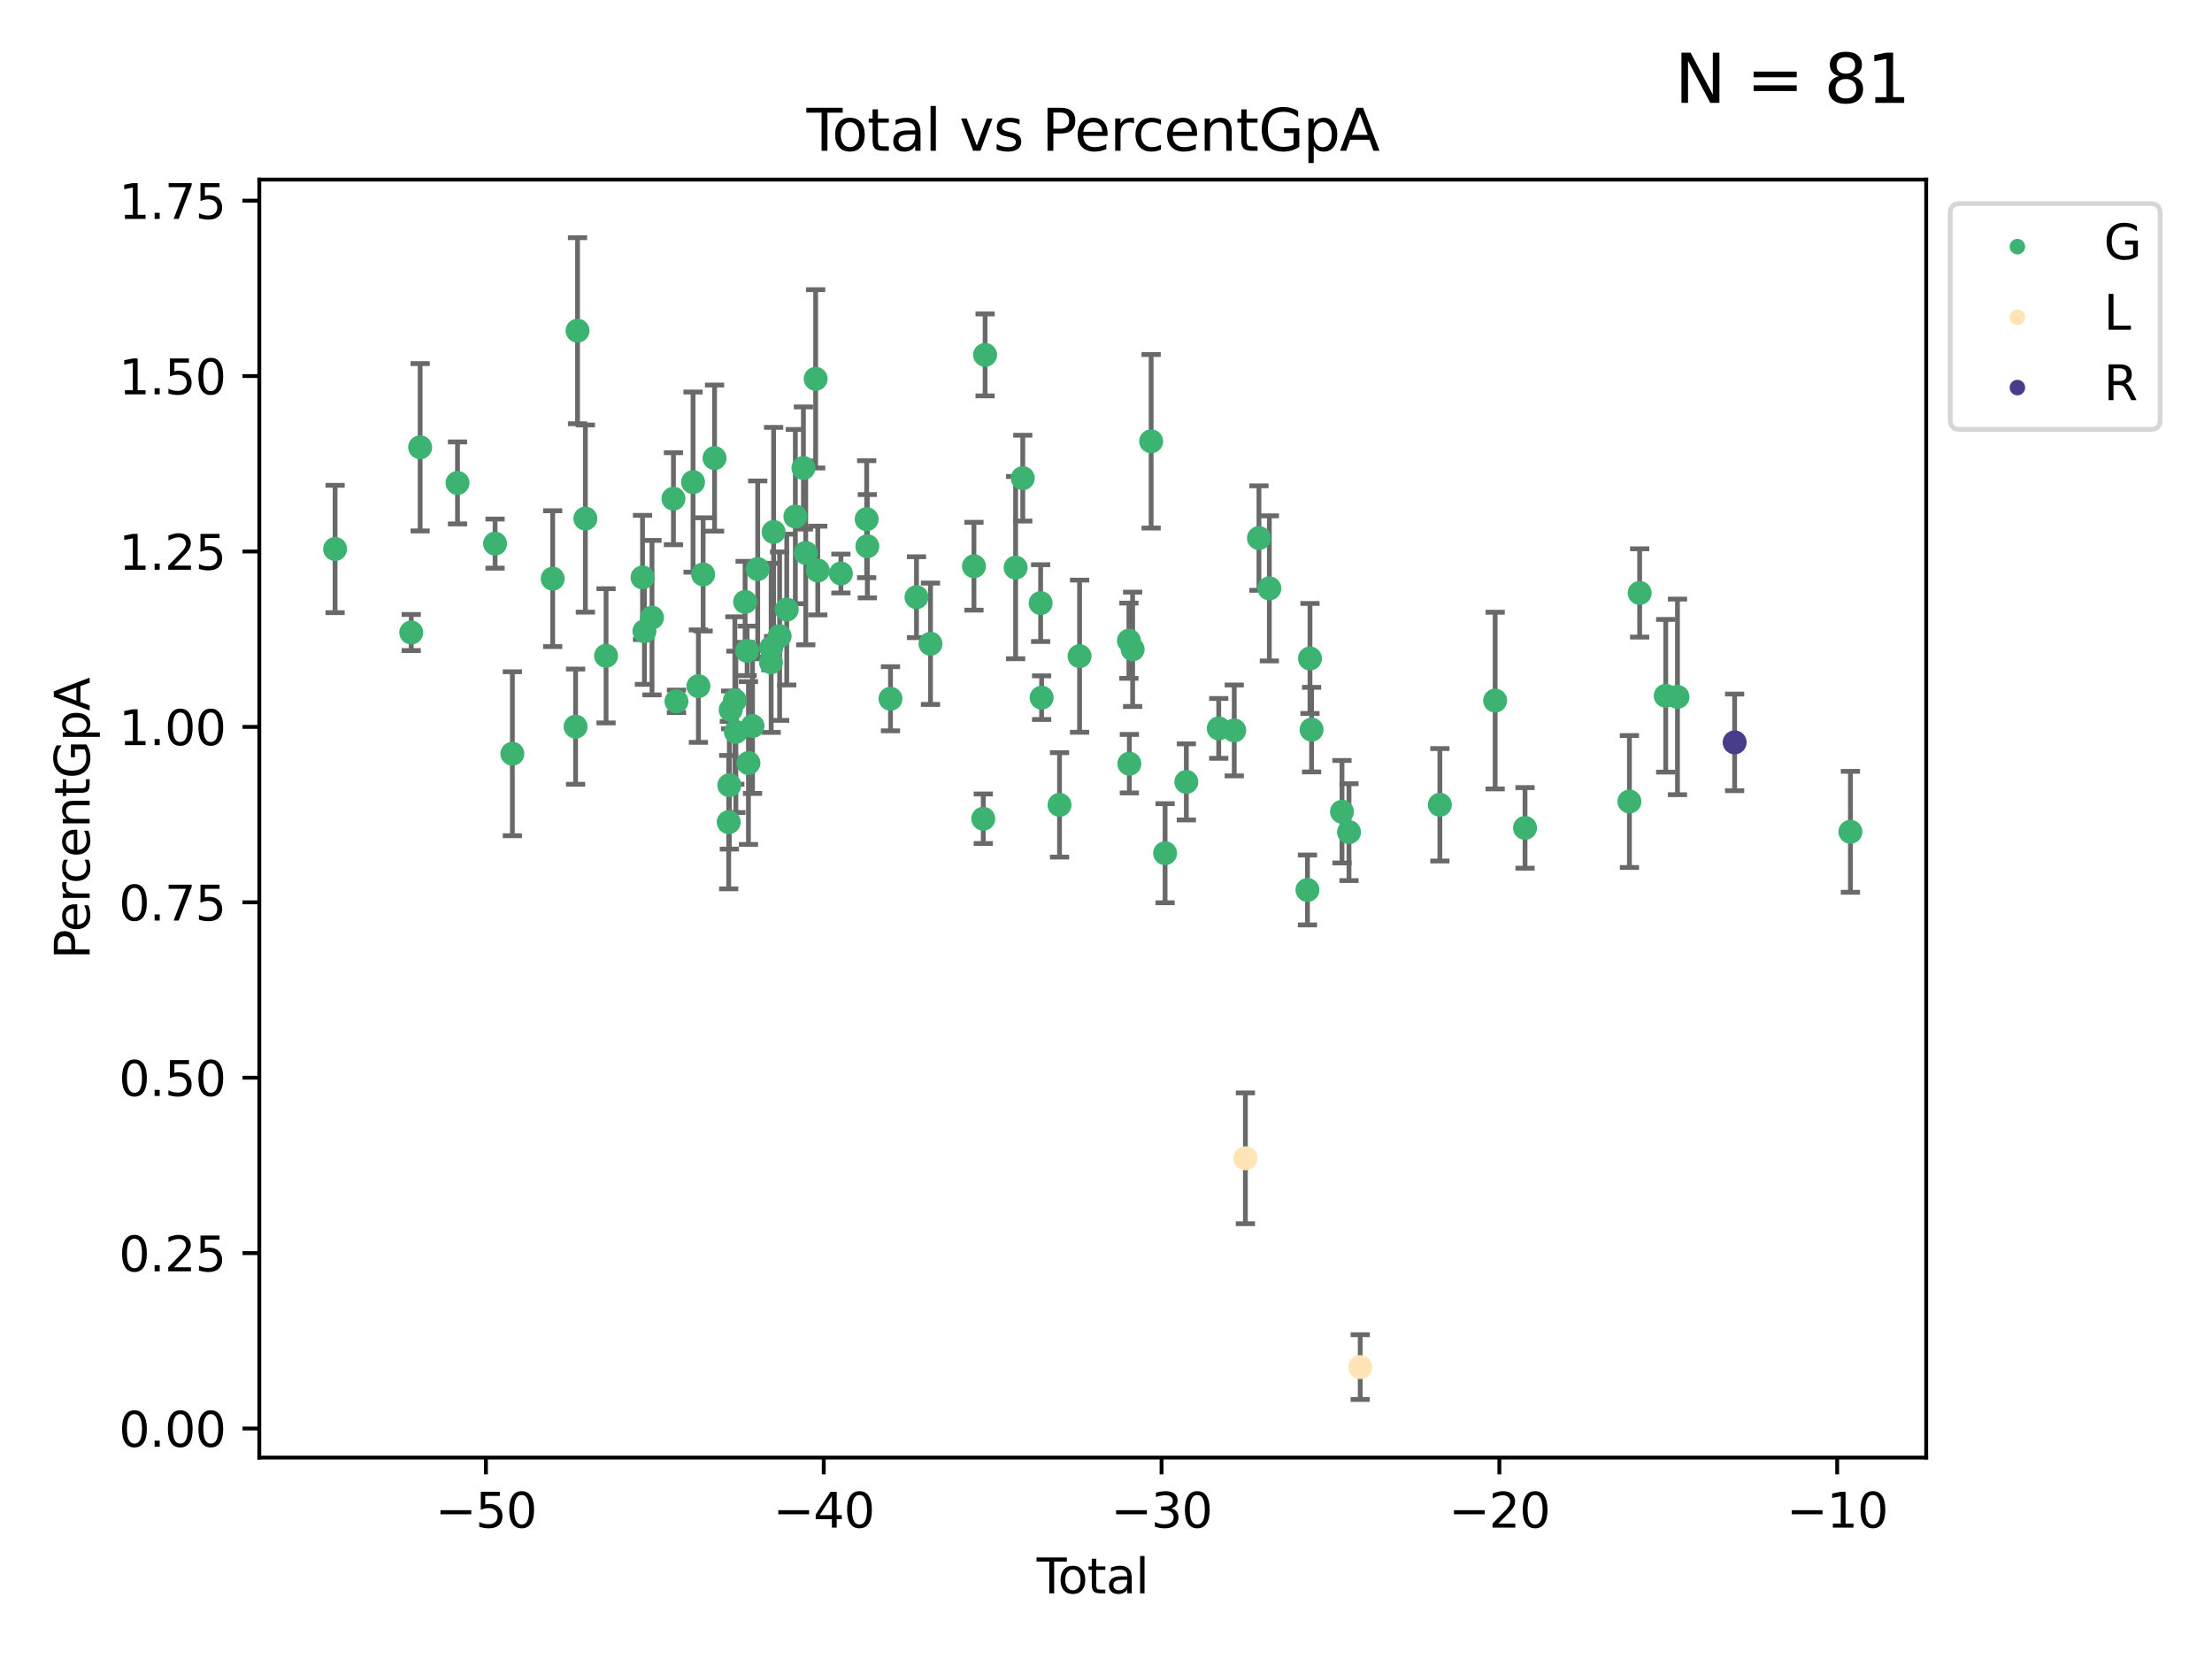 <?xml version="1.0" encoding="utf-8" standalone="no"?>
<!DOCTYPE svg PUBLIC "-//W3C//DTD SVG 1.1//EN"
  "http://www.w3.org/Graphics/SVG/1.1/DTD/svg11.dtd">
<svg xmlns:xlink="http://www.w3.org/1999/xlink" width="460.8pt" height="345.6pt" viewBox="0 0 460.8 345.6" xmlns="http://www.w3.org/2000/svg" version="1.1">
 <defs>
  <style type="text/css">*{stroke-linejoin: round; stroke-linecap: butt}</style>
 </defs>
 <g id="figure_1">
  <g id="patch_1">
   <path d="M 0 345.6 
L 460.8 345.6 
L 460.8 0 
L 0 0 
z
" style="fill: #ffffff"/>
  </g>
  <g id="axes_1">
   <g id="patch_2">
    <path d="M 54.02 303.64 
L 401.26 303.64 
L 401.26 37.411 
L 54.02 37.411 
z
" style="fill: #ffffff"/>
   </g>
   <g id="PathCollection_1">
    <defs>
     <path id="md580af2365" d="M 0 1.118 
C 0.297 1.118 0.581 1 0.791 0.791 
C 1 0.581 1.118 0.297 1.118 0 
C 1.118 -0.297 1 -0.581 0.791 -0.791 
C 0.581 -1 0.297 -1.118 0 -1.118 
C -0.297 -1.118 -0.581 -1 -0.791 -0.791 
C -1 -0.581 -1.118 -0.297 -1.118 0 
C -1.118 0.297 -1 0.581 -0.791 0.791 
C -0.581 1 -0.297 1.118 0 1.118 
z
" style="stroke: #3cb371"/>
    </defs>
    <g clip-path="url(#p0dc516aaad)">
     <use xlink:href="#md580af2365" x="69.804" y="114.364" style="fill: #3cb371; stroke: #3cb371"/>
     <use xlink:href="#md580af2365" x="85.667" y="131.767" style="fill: #3cb371; stroke: #3cb371"/>
     <use xlink:href="#md580af2365" x="87.523" y="93.175" style="fill: #3cb371; stroke: #3cb371"/>
     <use xlink:href="#md580af2365" x="95.307" y="100.603" style="fill: #3cb371; stroke: #3cb371"/>
     <use xlink:href="#md580af2365" x="103.133" y="113.243" style="fill: #3cb371; stroke: #3cb371"/>
     <use xlink:href="#md580af2365" x="106.735" y="157.018" style="fill: #3cb371; stroke: #3cb371"/>
     <use xlink:href="#md580af2365" x="115.137" y="120.545" style="fill: #3cb371; stroke: #3cb371"/>
     <use xlink:href="#md580af2365" x="119.906" y="151.375" style="fill: #3cb371; stroke: #3cb371"/>
     <use xlink:href="#md580af2365" x="120.312" y="68.892" style="fill: #3cb371; stroke: #3cb371"/>
     <use xlink:href="#md580af2365" x="121.946" y="108.026" style="fill: #3cb371; stroke: #3cb371"/>
     <use xlink:href="#md580af2365" x="126.253" y="136.618" style="fill: #3cb371; stroke: #3cb371"/>
     <use xlink:href="#md580af2365" x="133.851" y="120.292" style="fill: #3cb371; stroke: #3cb371"/>
     <use xlink:href="#md580af2365" x="134.247" y="131.505" style="fill: #3cb371; stroke: #3cb371"/>
     <use xlink:href="#md580af2365" x="135.824" y="128.666" style="fill: #3cb371; stroke: #3cb371"/>
     <use xlink:href="#md580af2365" x="140.29" y="103.886" style="fill: #3cb371; stroke: #3cb371"/>
     <use xlink:href="#md580af2365" x="140.92" y="146.1" style="fill: #3cb371; stroke: #3cb371"/>
     <use xlink:href="#md580af2365" x="144.373" y="100.43" style="fill: #3cb371; stroke: #3cb371"/>
     <use xlink:href="#md580af2365" x="145.49" y="142.935" style="fill: #3cb371; stroke: #3cb371"/>
     <use xlink:href="#md580af2365" x="146.475" y="119.66" style="fill: #3cb371; stroke: #3cb371"/>
     <use xlink:href="#md580af2365" x="148.855" y="95.429" style="fill: #3cb371; stroke: #3cb371"/>
     <use xlink:href="#md580af2365" x="151.805" y="171.268" style="fill: #3cb371; stroke: #3cb371"/>
     <use xlink:href="#md580af2365" x="151.934" y="163.577" style="fill: #3cb371; stroke: #3cb371"/>
     <use xlink:href="#md580af2365" x="152.215" y="147.879" style="fill: #3cb371; stroke: #3cb371"/>
     <use xlink:href="#md580af2365" x="153.082" y="145.926" style="fill: #3cb371; stroke: #3cb371"/>
     <use xlink:href="#md580af2365" x="153.292" y="152.462" style="fill: #3cb371; stroke: #3cb371"/>
     <use xlink:href="#md580af2365" x="155.22" y="125.384" style="fill: #3cb371; stroke: #3cb371"/>
     <use xlink:href="#md580af2365" x="155.639" y="135.584" style="fill: #3cb371; stroke: #3cb371"/>
     <use xlink:href="#md580af2365" x="155.914" y="158.951" style="fill: #3cb371; stroke: #3cb371"/>
     <use xlink:href="#md580af2365" x="156.762" y="151.256" style="fill: #3cb371; stroke: #3cb371"/>
     <use xlink:href="#md580af2365" x="157.848" y="118.546" style="fill: #3cb371; stroke: #3cb371"/>
     <use xlink:href="#md580af2365" x="160.606" y="137.97" style="fill: #3cb371; stroke: #3cb371"/>
     <use xlink:href="#md580af2365" x="160.645" y="134.958" style="fill: #3cb371; stroke: #3cb371"/>
     <use xlink:href="#md580af2365" x="161.161" y="110.81" style="fill: #3cb371; stroke: #3cb371"/>
     <use xlink:href="#md580af2365" x="162.412" y="132.522" style="fill: #3cb371; stroke: #3cb371"/>
     <use xlink:href="#md580af2365" x="163.892" y="126.985" style="fill: #3cb371; stroke: #3cb371"/>
     <use xlink:href="#md580af2365" x="165.688" y="107.609" style="fill: #3cb371; stroke: #3cb371"/>
     <use xlink:href="#md580af2365" x="167.367" y="97.49" style="fill: #3cb371; stroke: #3cb371"/>
     <use xlink:href="#md580af2365" x="167.85" y="115.179" style="fill: #3cb371; stroke: #3cb371"/>
     <use xlink:href="#md580af2365" x="169.916" y="78.915" style="fill: #3cb371; stroke: #3cb371"/>
     <use xlink:href="#md580af2365" x="170.359" y="118.852" style="fill: #3cb371; stroke: #3cb371"/>
     <use xlink:href="#md580af2365" x="175.175" y="119.476" style="fill: #3cb371; stroke: #3cb371"/>
     <use xlink:href="#md580af2365" x="180.543" y="108.156" style="fill: #3cb371; stroke: #3cb371"/>
     <use xlink:href="#md580af2365" x="180.683" y="113.787" style="fill: #3cb371; stroke: #3cb371"/>
     <use xlink:href="#md580af2365" x="185.505" y="145.564" style="fill: #3cb371; stroke: #3cb371"/>
     <use xlink:href="#md580af2365" x="190.92" y="124.405" style="fill: #3cb371; stroke: #3cb371"/>
     <use xlink:href="#md580af2365" x="193.837" y="134.105" style="fill: #3cb371; stroke: #3cb371"/>
     <use xlink:href="#md580af2365" x="202.894" y="117.956" style="fill: #3cb371; stroke: #3cb371"/>
     <use xlink:href="#md580af2365" x="204.831" y="170.555" style="fill: #3cb371; stroke: #3cb371"/>
     <use xlink:href="#md580af2365" x="205.216" y="73.932" style="fill: #3cb371; stroke: #3cb371"/>
     <use xlink:href="#md580af2365" x="211.571" y="118.244" style="fill: #3cb371; stroke: #3cb371"/>
     <use xlink:href="#md580af2365" x="213.063" y="99.604" style="fill: #3cb371; stroke: #3cb371"/>
     <use xlink:href="#md580af2365" x="216.785" y="125.638" style="fill: #3cb371; stroke: #3cb371"/>
     <use xlink:href="#md580af2365" x="216.988" y="145.336" style="fill: #3cb371; stroke: #3cb371"/>
     <use xlink:href="#md580af2365" x="220.719" y="167.671" style="fill: #3cb371; stroke: #3cb371"/>
     <use xlink:href="#md580af2365" x="224.897" y="136.696" style="fill: #3cb371; stroke: #3cb371"/>
     <use xlink:href="#md580af2365" x="235.173" y="133.469" style="fill: #3cb371; stroke: #3cb371"/>
     <use xlink:href="#md580af2365" x="235.267" y="159.091" style="fill: #3cb371; stroke: #3cb371"/>
     <use xlink:href="#md580af2365" x="235.949" y="135.265" style="fill: #3cb371; stroke: #3cb371"/>
     <use xlink:href="#md580af2365" x="239.803" y="91.932" style="fill: #3cb371; stroke: #3cb371"/>
     <use xlink:href="#md580af2365" x="242.709" y="177.738" style="fill: #3cb371; stroke: #3cb371"/>
     <use xlink:href="#md580af2365" x="247.137" y="162.886" style="fill: #3cb371; stroke: #3cb371"/>
     <use xlink:href="#md580af2365" x="253.884" y="151.739" style="fill: #3cb371; stroke: #3cb371"/>
     <use xlink:href="#md580af2365" x="257.116" y="152.162" style="fill: #3cb371; stroke: #3cb371"/>
     <use xlink:href="#md580af2365" x="262.263" y="112.093" style="fill: #3cb371; stroke: #3cb371"/>
     <use xlink:href="#md580af2365" x="264.428" y="122.57" style="fill: #3cb371; stroke: #3cb371"/>
     <use xlink:href="#md580af2365" x="272.371" y="185.395" style="fill: #3cb371; stroke: #3cb371"/>
     <use xlink:href="#md580af2365" x="272.892" y="137.172" style="fill: #3cb371; stroke: #3cb371"/>
     <use xlink:href="#md580af2365" x="273.227" y="151.995" style="fill: #3cb371; stroke: #3cb371"/>
     <use xlink:href="#md580af2365" x="279.56" y="169.093" style="fill: #3cb371; stroke: #3cb371"/>
     <use xlink:href="#md580af2365" x="281.021" y="173.352" style="fill: #3cb371; stroke: #3cb371"/>
     <use xlink:href="#md580af2365" x="299.95" y="167.65" style="fill: #3cb371; stroke: #3cb371"/>
     <use xlink:href="#md580af2365" x="311.47" y="145.941" style="fill: #3cb371; stroke: #3cb371"/>
     <use xlink:href="#md580af2365" x="317.692" y="172.467" style="fill: #3cb371; stroke: #3cb371"/>
     <use xlink:href="#md580af2365" x="339.438" y="166.969" style="fill: #3cb371; stroke: #3cb371"/>
     <use xlink:href="#md580af2365" x="341.569" y="123.52" style="fill: #3cb371; stroke: #3cb371"/>
     <use xlink:href="#md580af2365" x="347.001" y="144.943" style="fill: #3cb371; stroke: #3cb371"/>
     <use xlink:href="#md580af2365" x="349.448" y="145.175" style="fill: #3cb371; stroke: #3cb371"/>
     <use xlink:href="#md580af2365" x="385.476" y="173.28" style="fill: #3cb371; stroke: #3cb371"/>
    </g>
   </g>
   <g id="PathCollection_2">
    <defs>
     <path id="m2a5bc4f156" d="M 0 1.118 
C 0.297 1.118 0.581 1 0.791 0.791 
C 1 0.581 1.118 0.297 1.118 0 
C 1.118 -0.297 1 -0.581 0.791 -0.791 
C 0.581 -1 0.297 -1.118 0 -1.118 
C -0.297 -1.118 -0.581 -1 -0.791 -0.791 
C -1 -0.581 -1.118 -0.297 -1.118 0 
C -1.118 0.297 -1 0.581 -0.791 0.791 
C -0.581 1 -0.297 1.118 0 1.118 
z
" style="stroke: #ffe4b5"/>
    </defs>
    <g clip-path="url(#p0dc516aaad)">
     <use xlink:href="#m2a5bc4f156" x="259.438" y="241.294" style="fill: #ffe4b5; stroke: #ffe4b5"/>
     <use xlink:href="#m2a5bc4f156" x="283.36" y="284.792" style="fill: #ffe4b5; stroke: #ffe4b5"/>
    </g>
   </g>
   <g id="PathCollection_3">
    <defs>
     <path id="mb53c78dcb7" d="M 0 1.118 
C 0.297 1.118 0.581 1 0.791 0.791 
C 1 0.581 1.118 0.297 1.118 0 
C 1.118 -0.297 1 -0.581 0.791 -0.791 
C 0.581 -1 0.297 -1.118 0 -1.118 
C -0.297 -1.118 -0.581 -1 -0.791 -0.791 
C -1 -0.581 -1.118 -0.297 -1.118 0 
C -1.118 0.297 -1 0.581 -0.791 0.791 
C -0.581 1 -0.297 1.118 0 1.118 
z
" style="stroke: #483d8b"/>
    </defs>
    <g clip-path="url(#p0dc516aaad)">
     <use xlink:href="#mb53c78dcb7" x="361.356" y="154.65" style="fill: #483d8b; stroke: #483d8b"/>
    </g>
   </g>
   <g id="matplotlib.axis_1">
    <g id="xtick_1">
     <g id="line2d_1">
      <defs>
       <path id="m23082f1ff2" d="M 0 0 
L 0 3.5 
" style="stroke: #000000; stroke-width: 0.8"/>
      </defs>
      <g>
       <use xlink:href="#m23082f1ff2" x="101.23" y="303.64" style="stroke: #000000; stroke-width: 0.8"/>
      </g>
     </g>
     <g id="text_1">
      <!-- −50 -->
      <g transform="translate(90.677 318.238)scale(0.1 -0.1)">
       <defs>
        <path id="DejaVuSans-2212" d="M 678 2272 
L 4684 2272 
L 4684 1741 
L 678 1741 
L 678 2272 
z
" transform="scale(0.016)"/>
        <path id="DejaVuSans-35" d="M 691 4666 
L 3169 4666 
L 3169 4134 
L 1269 4134 
L 1269 2991 
Q 1406 3038 1543 3061 
Q 1681 3084 1819 3084 
Q 2600 3084 3056 2656 
Q 3513 2228 3513 1497 
Q 3513 744 3044 326 
Q 2575 -91 1722 -91 
Q 1428 -91 1123 -41 
Q 819 9 494 109 
L 494 744 
Q 775 591 1075 516 
Q 1375 441 1709 441 
Q 2250 441 2565 725 
Q 2881 1009 2881 1497 
Q 2881 1984 2565 2268 
Q 2250 2553 1709 2553 
Q 1456 2553 1204 2497 
Q 953 2441 691 2322 
L 691 4666 
z
" transform="scale(0.016)"/>
        <path id="DejaVuSans-30" d="M 2034 4250 
Q 1547 4250 1301 3770 
Q 1056 3291 1056 2328 
Q 1056 1369 1301 889 
Q 1547 409 2034 409 
Q 2525 409 2770 889 
Q 3016 1369 3016 2328 
Q 3016 3291 2770 3770 
Q 2525 4250 2034 4250 
z
M 2034 4750 
Q 2819 4750 3233 4129 
Q 3647 3509 3647 2328 
Q 3647 1150 3233 529 
Q 2819 -91 2034 -91 
Q 1250 -91 836 529 
Q 422 1150 422 2328 
Q 422 3509 836 4129 
Q 1250 4750 2034 4750 
z
" transform="scale(0.016)"/>
       </defs>
       <use xlink:href="#DejaVuSans-2212"/>
       <use xlink:href="#DejaVuSans-35" x="83.789"/>
       <use xlink:href="#DejaVuSans-30" x="147.412"/>
      </g>
     </g>
    </g>
    <g id="xtick_2">
     <g id="line2d_2">
      <g>
       <use xlink:href="#m23082f1ff2" x="171.602" y="303.64" style="stroke: #000000; stroke-width: 0.8"/>
      </g>
     </g>
     <g id="text_2">
      <!-- −40 -->
      <g transform="translate(161.049 318.238)scale(0.1 -0.1)">
       <defs>
        <path id="DejaVuSans-34" d="M 2419 4116 
L 825 1625 
L 2419 1625 
L 2419 4116 
z
M 2253 4666 
L 3047 4666 
L 3047 1625 
L 3713 1625 
L 3713 1100 
L 3047 1100 
L 3047 0 
L 2419 0 
L 2419 1100 
L 313 1100 
L 313 1709 
L 2253 4666 
z
" transform="scale(0.016)"/>
       </defs>
       <use xlink:href="#DejaVuSans-2212"/>
       <use xlink:href="#DejaVuSans-34" x="83.789"/>
       <use xlink:href="#DejaVuSans-30" x="147.412"/>
      </g>
     </g>
    </g>
    <g id="xtick_3">
     <g id="line2d_3">
      <g>
       <use xlink:href="#m23082f1ff2" x="241.974" y="303.64" style="stroke: #000000; stroke-width: 0.8"/>
      </g>
     </g>
     <g id="text_3">
      <!-- −30 -->
      <g transform="translate(231.421 318.238)scale(0.1 -0.1)">
       <defs>
        <path id="DejaVuSans-33" d="M 2597 2516 
Q 3050 2419 3304 2112 
Q 3559 1806 3559 1356 
Q 3559 666 3084 287 
Q 2609 -91 1734 -91 
Q 1441 -91 1130 -33 
Q 819 25 488 141 
L 488 750 
Q 750 597 1062 519 
Q 1375 441 1716 441 
Q 2309 441 2620 675 
Q 2931 909 2931 1356 
Q 2931 1769 2642 2001 
Q 2353 2234 1838 2234 
L 1294 2234 
L 1294 2753 
L 1863 2753 
Q 2328 2753 2575 2939 
Q 2822 3125 2822 3475 
Q 2822 3834 2567 4026 
Q 2313 4219 1838 4219 
Q 1578 4219 1281 4162 
Q 984 4106 628 3988 
L 628 4550 
Q 988 4650 1302 4700 
Q 1616 4750 1894 4750 
Q 2613 4750 3031 4423 
Q 3450 4097 3450 3541 
Q 3450 3153 3228 2886 
Q 3006 2619 2597 2516 
z
" transform="scale(0.016)"/>
       </defs>
       <use xlink:href="#DejaVuSans-2212"/>
       <use xlink:href="#DejaVuSans-33" x="83.789"/>
       <use xlink:href="#DejaVuSans-30" x="147.412"/>
      </g>
     </g>
    </g>
    <g id="xtick_4">
     <g id="line2d_4">
      <g>
       <use xlink:href="#m23082f1ff2" x="312.346" y="303.64" style="stroke: #000000; stroke-width: 0.8"/>
      </g>
     </g>
     <g id="text_4">
      <!-- −20 -->
      <g transform="translate(301.794 318.238)scale(0.1 -0.1)">
       <defs>
        <path id="DejaVuSans-32" d="M 1228 531 
L 3431 531 
L 3431 0 
L 469 0 
L 469 531 
Q 828 903 1448 1529 
Q 2069 2156 2228 2338 
Q 2531 2678 2651 2914 
Q 2772 3150 2772 3378 
Q 2772 3750 2511 3984 
Q 2250 4219 1831 4219 
Q 1534 4219 1204 4116 
Q 875 4013 500 3803 
L 500 4441 
Q 881 4594 1212 4672 
Q 1544 4750 1819 4750 
Q 2544 4750 2975 4387 
Q 3406 4025 3406 3419 
Q 3406 3131 3298 2873 
Q 3191 2616 2906 2266 
Q 2828 2175 2409 1742 
Q 1991 1309 1228 531 
z
" transform="scale(0.016)"/>
       </defs>
       <use xlink:href="#DejaVuSans-2212"/>
       <use xlink:href="#DejaVuSans-32" x="83.789"/>
       <use xlink:href="#DejaVuSans-30" x="147.412"/>
      </g>
     </g>
    </g>
    <g id="xtick_5">
     <g id="line2d_5">
      <g>
       <use xlink:href="#m23082f1ff2" x="382.718" y="303.64" style="stroke: #000000; stroke-width: 0.8"/>
      </g>
     </g>
     <g id="text_5">
      <!-- −10 -->
      <g transform="translate(372.166 318.238)scale(0.1 -0.1)">
       <defs>
        <path id="DejaVuSans-31" d="M 794 531 
L 1825 531 
L 1825 4091 
L 703 3866 
L 703 4441 
L 1819 4666 
L 2450 4666 
L 2450 531 
L 3481 531 
L 3481 0 
L 794 0 
L 794 531 
z
" transform="scale(0.016)"/>
       </defs>
       <use xlink:href="#DejaVuSans-2212"/>
       <use xlink:href="#DejaVuSans-31" x="83.789"/>
       <use xlink:href="#DejaVuSans-30" x="147.412"/>
      </g>
     </g>
    </g>
    <g id="text_6">
     <!-- Total -->
     <g transform="translate(215.963 331.917)scale(0.1 -0.1)">
      <defs>
       <path id="DejaVuSans-54" d="M -19 4666 
L 3928 4666 
L 3928 4134 
L 2272 4134 
L 2272 0 
L 1638 0 
L 1638 4134 
L -19 4134 
L -19 4666 
z
" transform="scale(0.016)"/>
       <path id="DejaVuSans-6f" d="M 1959 3097 
Q 1497 3097 1228 2736 
Q 959 2375 959 1747 
Q 959 1119 1226 758 
Q 1494 397 1959 397 
Q 2419 397 2687 759 
Q 2956 1122 2956 1747 
Q 2956 2369 2687 2733 
Q 2419 3097 1959 3097 
z
M 1959 3584 
Q 2709 3584 3137 3096 
Q 3566 2609 3566 1747 
Q 3566 888 3137 398 
Q 2709 -91 1959 -91 
Q 1206 -91 779 398 
Q 353 888 353 1747 
Q 353 2609 779 3096 
Q 1206 3584 1959 3584 
z
" transform="scale(0.016)"/>
       <path id="DejaVuSans-74" d="M 1172 4494 
L 1172 3500 
L 2356 3500 
L 2356 3053 
L 1172 3053 
L 1172 1153 
Q 1172 725 1289 603 
Q 1406 481 1766 481 
L 2356 481 
L 2356 0 
L 1766 0 
Q 1100 0 847 248 
Q 594 497 594 1153 
L 594 3053 
L 172 3053 
L 172 3500 
L 594 3500 
L 594 4494 
L 1172 4494 
z
" transform="scale(0.016)"/>
       <path id="DejaVuSans-61" d="M 2194 1759 
Q 1497 1759 1228 1600 
Q 959 1441 959 1056 
Q 959 750 1161 570 
Q 1363 391 1709 391 
Q 2188 391 2477 730 
Q 2766 1069 2766 1631 
L 2766 1759 
L 2194 1759 
z
M 3341 1997 
L 3341 0 
L 2766 0 
L 2766 531 
Q 2569 213 2275 61 
Q 1981 -91 1556 -91 
Q 1019 -91 701 211 
Q 384 513 384 1019 
Q 384 1609 779 1909 
Q 1175 2209 1959 2209 
L 2766 2209 
L 2766 2266 
Q 2766 2663 2505 2880 
Q 2244 3097 1772 3097 
Q 1472 3097 1187 3025 
Q 903 2953 641 2809 
L 641 3341 
Q 956 3463 1253 3523 
Q 1550 3584 1831 3584 
Q 2591 3584 2966 3190 
Q 3341 2797 3341 1997 
z
" transform="scale(0.016)"/>
       <path id="DejaVuSans-6c" d="M 603 4863 
L 1178 4863 
L 1178 0 
L 603 0 
L 603 4863 
z
" transform="scale(0.016)"/>
      </defs>
      <use xlink:href="#DejaVuSans-54"/>
      <use xlink:href="#DejaVuSans-6f" x="44.084"/>
      <use xlink:href="#DejaVuSans-74" x="105.266"/>
      <use xlink:href="#DejaVuSans-61" x="144.475"/>
      <use xlink:href="#DejaVuSans-6c" x="205.754"/>
     </g>
    </g>
   </g>
   <g id="matplotlib.axis_2">
    <g id="ytick_1">
     <g id="line2d_6">
      <defs>
       <path id="m6ba92f980e" d="M 0 0 
L -3.5 0 
" style="stroke: #000000; stroke-width: 0.8"/>
      </defs>
      <g>
       <use xlink:href="#m6ba92f980e" x="54.02" y="297.587" style="stroke: #000000; stroke-width: 0.8"/>
      </g>
     </g>
     <g id="text_7">
      <!-- 0.00 -->
      <g transform="translate(24.754 301.386)scale(0.1 -0.1)">
       <defs>
        <path id="DejaVuSans-2e" d="M 684 794 
L 1344 794 
L 1344 0 
L 684 0 
L 684 794 
z
" transform="scale(0.016)"/>
       </defs>
       <use xlink:href="#DejaVuSans-30"/>
       <use xlink:href="#DejaVuSans-2e" x="63.623"/>
       <use xlink:href="#DejaVuSans-30" x="95.41"/>
       <use xlink:href="#DejaVuSans-30" x="159.033"/>
      </g>
     </g>
    </g>
    <g id="ytick_2">
     <g id="line2d_7">
      <g>
       <use xlink:href="#m6ba92f980e" x="54.02" y="261.046" style="stroke: #000000; stroke-width: 0.8"/>
      </g>
     </g>
     <g id="text_8">
      <!-- 0.25 -->
      <g transform="translate(24.754 264.846)scale(0.1 -0.1)">
       <use xlink:href="#DejaVuSans-30"/>
       <use xlink:href="#DejaVuSans-2e" x="63.623"/>
       <use xlink:href="#DejaVuSans-32" x="95.41"/>
       <use xlink:href="#DejaVuSans-35" x="159.033"/>
      </g>
     </g>
    </g>
    <g id="ytick_3">
     <g id="line2d_8">
      <g>
       <use xlink:href="#m6ba92f980e" x="54.02" y="224.506" style="stroke: #000000; stroke-width: 0.8"/>
      </g>
     </g>
     <g id="text_9">
      <!-- 0.50 -->
      <g transform="translate(24.754 228.305)scale(0.1 -0.1)">
       <use xlink:href="#DejaVuSans-30"/>
       <use xlink:href="#DejaVuSans-2e" x="63.623"/>
       <use xlink:href="#DejaVuSans-35" x="95.41"/>
       <use xlink:href="#DejaVuSans-30" x="159.033"/>
      </g>
     </g>
    </g>
    <g id="ytick_4">
     <g id="line2d_9">
      <g>
       <use xlink:href="#m6ba92f980e" x="54.02" y="187.966" style="stroke: #000000; stroke-width: 0.8"/>
      </g>
     </g>
     <g id="text_10">
      <!-- 0.75 -->
      <g transform="translate(24.754 191.765)scale(0.1 -0.1)">
       <defs>
        <path id="DejaVuSans-37" d="M 525 4666 
L 3525 4666 
L 3525 4397 
L 1831 0 
L 1172 0 
L 2766 4134 
L 525 4134 
L 525 4666 
z
" transform="scale(0.016)"/>
       </defs>
       <use xlink:href="#DejaVuSans-30"/>
       <use xlink:href="#DejaVuSans-2e" x="63.623"/>
       <use xlink:href="#DejaVuSans-37" x="95.41"/>
       <use xlink:href="#DejaVuSans-35" x="159.033"/>
      </g>
     </g>
    </g>
    <g id="ytick_5">
     <g id="line2d_10">
      <g>
       <use xlink:href="#m6ba92f980e" x="54.02" y="151.425" style="stroke: #000000; stroke-width: 0.8"/>
      </g>
     </g>
     <g id="text_11">
      <!-- 1.00 -->
      <g transform="translate(24.754 155.224)scale(0.1 -0.1)">
       <use xlink:href="#DejaVuSans-31"/>
       <use xlink:href="#DejaVuSans-2e" x="63.623"/>
       <use xlink:href="#DejaVuSans-30" x="95.41"/>
       <use xlink:href="#DejaVuSans-30" x="159.033"/>
      </g>
     </g>
    </g>
    <g id="ytick_6">
     <g id="line2d_11">
      <g>
       <use xlink:href="#m6ba92f980e" x="54.02" y="114.885" style="stroke: #000000; stroke-width: 0.8"/>
      </g>
     </g>
     <g id="text_12">
      <!-- 1.25 -->
      <g transform="translate(24.754 118.684)scale(0.1 -0.1)">
       <use xlink:href="#DejaVuSans-31"/>
       <use xlink:href="#DejaVuSans-2e" x="63.623"/>
       <use xlink:href="#DejaVuSans-32" x="95.41"/>
       <use xlink:href="#DejaVuSans-35" x="159.033"/>
      </g>
     </g>
    </g>
    <g id="ytick_7">
     <g id="line2d_12">
      <g>
       <use xlink:href="#m6ba92f980e" x="54.02" y="78.345" style="stroke: #000000; stroke-width: 0.8"/>
      </g>
     </g>
     <g id="text_13">
      <!-- 1.50 -->
      <g transform="translate(24.754 82.144)scale(0.1 -0.1)">
       <use xlink:href="#DejaVuSans-31"/>
       <use xlink:href="#DejaVuSans-2e" x="63.623"/>
       <use xlink:href="#DejaVuSans-35" x="95.41"/>
       <use xlink:href="#DejaVuSans-30" x="159.033"/>
      </g>
     </g>
    </g>
    <g id="ytick_8">
     <g id="line2d_13">
      <g>
       <use xlink:href="#m6ba92f980e" x="54.02" y="41.804" style="stroke: #000000; stroke-width: 0.8"/>
      </g>
     </g>
     <g id="text_14">
      <!-- 1.75 -->
      <g transform="translate(24.754 45.603)scale(0.1 -0.1)">
       <use xlink:href="#DejaVuSans-31"/>
       <use xlink:href="#DejaVuSans-2e" x="63.623"/>
       <use xlink:href="#DejaVuSans-37" x="95.41"/>
       <use xlink:href="#DejaVuSans-35" x="159.033"/>
      </g>
     </g>
    </g>
    <g id="text_15">
     <!-- PercentGpA -->
     <g transform="translate(18.675 199.802)rotate(-90)scale(0.1 -0.1)">
      <defs>
       <path id="DejaVuSans-50" d="M 1259 4147 
L 1259 2394 
L 2053 2394 
Q 2494 2394 2734 2622 
Q 2975 2850 2975 3272 
Q 2975 3691 2734 3919 
Q 2494 4147 2053 4147 
L 1259 4147 
z
M 628 4666 
L 2053 4666 
Q 2838 4666 3239 4311 
Q 3641 3956 3641 3272 
Q 3641 2581 3239 2228 
Q 2838 1875 2053 1875 
L 1259 1875 
L 1259 0 
L 628 0 
L 628 4666 
z
" transform="scale(0.016)"/>
       <path id="DejaVuSans-65" d="M 3597 1894 
L 3597 1613 
L 953 1613 
Q 991 1019 1311 708 
Q 1631 397 2203 397 
Q 2534 397 2845 478 
Q 3156 559 3463 722 
L 3463 178 
Q 3153 47 2828 -22 
Q 2503 -91 2169 -91 
Q 1331 -91 842 396 
Q 353 884 353 1716 
Q 353 2575 817 3079 
Q 1281 3584 2069 3584 
Q 2775 3584 3186 3129 
Q 3597 2675 3597 1894 
z
M 3022 2063 
Q 3016 2534 2758 2815 
Q 2500 3097 2075 3097 
Q 1594 3097 1305 2825 
Q 1016 2553 972 2059 
L 3022 2063 
z
" transform="scale(0.016)"/>
       <path id="DejaVuSans-72" d="M 2631 2963 
Q 2534 3019 2420 3045 
Q 2306 3072 2169 3072 
Q 1681 3072 1420 2755 
Q 1159 2438 1159 1844 
L 1159 0 
L 581 0 
L 581 3500 
L 1159 3500 
L 1159 2956 
Q 1341 3275 1631 3429 
Q 1922 3584 2338 3584 
Q 2397 3584 2469 3576 
Q 2541 3569 2628 3553 
L 2631 2963 
z
" transform="scale(0.016)"/>
       <path id="DejaVuSans-63" d="M 3122 3366 
L 3122 2828 
Q 2878 2963 2633 3030 
Q 2388 3097 2138 3097 
Q 1578 3097 1268 2742 
Q 959 2388 959 1747 
Q 959 1106 1268 751 
Q 1578 397 2138 397 
Q 2388 397 2633 464 
Q 2878 531 3122 666 
L 3122 134 
Q 2881 22 2623 -34 
Q 2366 -91 2075 -91 
Q 1284 -91 818 406 
Q 353 903 353 1747 
Q 353 2603 823 3093 
Q 1294 3584 2113 3584 
Q 2378 3584 2631 3529 
Q 2884 3475 3122 3366 
z
" transform="scale(0.016)"/>
       <path id="DejaVuSans-6e" d="M 3513 2113 
L 3513 0 
L 2938 0 
L 2938 2094 
Q 2938 2591 2744 2837 
Q 2550 3084 2163 3084 
Q 1697 3084 1428 2787 
Q 1159 2491 1159 1978 
L 1159 0 
L 581 0 
L 581 3500 
L 1159 3500 
L 1159 2956 
Q 1366 3272 1645 3428 
Q 1925 3584 2291 3584 
Q 2894 3584 3203 3211 
Q 3513 2838 3513 2113 
z
" transform="scale(0.016)"/>
       <path id="DejaVuSans-47" d="M 3809 666 
L 3809 1919 
L 2778 1919 
L 2778 2438 
L 4434 2438 
L 4434 434 
Q 4069 175 3628 42 
Q 3188 -91 2688 -91 
Q 1594 -91 976 548 
Q 359 1188 359 2328 
Q 359 3472 976 4111 
Q 1594 4750 2688 4750 
Q 3144 4750 3555 4637 
Q 3966 4525 4313 4306 
L 4313 3634 
Q 3963 3931 3569 4081 
Q 3175 4231 2741 4231 
Q 1884 4231 1454 3753 
Q 1025 3275 1025 2328 
Q 1025 1384 1454 906 
Q 1884 428 2741 428 
Q 3075 428 3337 486 
Q 3600 544 3809 666 
z
" transform="scale(0.016)"/>
       <path id="DejaVuSans-70" d="M 1159 525 
L 1159 -1331 
L 581 -1331 
L 581 3500 
L 1159 3500 
L 1159 2969 
Q 1341 3281 1617 3432 
Q 1894 3584 2278 3584 
Q 2916 3584 3314 3078 
Q 3713 2572 3713 1747 
Q 3713 922 3314 415 
Q 2916 -91 2278 -91 
Q 1894 -91 1617 61 
Q 1341 213 1159 525 
z
M 3116 1747 
Q 3116 2381 2855 2742 
Q 2594 3103 2138 3103 
Q 1681 3103 1420 2742 
Q 1159 2381 1159 1747 
Q 1159 1113 1420 752 
Q 1681 391 2138 391 
Q 2594 391 2855 752 
Q 3116 1113 3116 1747 
z
" transform="scale(0.016)"/>
       <path id="DejaVuSans-41" d="M 2188 4044 
L 1331 1722 
L 3047 1722 
L 2188 4044 
z
M 1831 4666 
L 2547 4666 
L 4325 0 
L 3669 0 
L 3244 1197 
L 1141 1197 
L 716 0 
L 50 0 
L 1831 4666 
z
" transform="scale(0.016)"/>
      </defs>
      <use xlink:href="#DejaVuSans-50"/>
      <use xlink:href="#DejaVuSans-65" x="56.678"/>
      <use xlink:href="#DejaVuSans-72" x="118.201"/>
      <use xlink:href="#DejaVuSans-63" x="157.064"/>
      <use xlink:href="#DejaVuSans-65" x="212.045"/>
      <use xlink:href="#DejaVuSans-6e" x="273.568"/>
      <use xlink:href="#DejaVuSans-74" x="336.947"/>
      <use xlink:href="#DejaVuSans-47" x="376.156"/>
      <use xlink:href="#DejaVuSans-70" x="453.646"/>
      <use xlink:href="#DejaVuSans-41" x="517.123"/>
     </g>
    </g>
   </g>
   <g id="LineCollection_1">
    <path d="M 69.804 127.63 
L 69.804 101.099 
" clip-path="url(#p0dc516aaad)" style="fill: none; stroke: #696969"/>
    <path d="M 85.667 135.524 
L 85.667 128.011 
" clip-path="url(#p0dc516aaad)" style="fill: none; stroke: #696969"/>
    <path d="M 87.523 110.604 
L 87.523 75.745 
" clip-path="url(#p0dc516aaad)" style="fill: none; stroke: #696969"/>
    <path d="M 95.307 109.142 
L 95.307 92.063 
" clip-path="url(#p0dc516aaad)" style="fill: none; stroke: #696969"/>
    <path d="M 103.133 118.358 
L 103.133 108.129 
" clip-path="url(#p0dc516aaad)" style="fill: none; stroke: #696969"/>
    <path d="M 106.735 174.097 
L 106.735 139.938 
" clip-path="url(#p0dc516aaad)" style="fill: none; stroke: #696969"/>
    <path d="M 115.137 134.691 
L 115.137 106.4 
" clip-path="url(#p0dc516aaad)" style="fill: none; stroke: #696969"/>
    <path d="M 119.906 163.374 
L 119.906 139.376 
" clip-path="url(#p0dc516aaad)" style="fill: none; stroke: #696969"/>
    <path d="M 120.312 88.272 
L 120.312 49.513 
" clip-path="url(#p0dc516aaad)" style="fill: none; stroke: #696969"/>
    <path d="M 121.946 127.522 
L 121.946 88.53 
" clip-path="url(#p0dc516aaad)" style="fill: none; stroke: #696969"/>
    <path d="M 126.253 150.595 
L 126.253 122.641 
" clip-path="url(#p0dc516aaad)" style="fill: none; stroke: #696969"/>
    <path d="M 133.851 133.231 
L 133.851 107.353 
" clip-path="url(#p0dc516aaad)" style="fill: none; stroke: #696969"/>
    <path d="M 134.247 142.562 
L 134.247 120.448 
" clip-path="url(#p0dc516aaad)" style="fill: none; stroke: #696969"/>
    <path d="M 135.824 144.756 
L 135.824 112.576 
" clip-path="url(#p0dc516aaad)" style="fill: none; stroke: #696969"/>
    <path d="M 140.29 113.469 
L 140.29 94.302 
" clip-path="url(#p0dc516aaad)" style="fill: none; stroke: #696969"/>
    <path d="M 140.92 148.435 
L 140.92 143.765 
" clip-path="url(#p0dc516aaad)" style="fill: none; stroke: #696969"/>
    <path d="M 144.373 119.193 
L 144.373 81.667 
" clip-path="url(#p0dc516aaad)" style="fill: none; stroke: #696969"/>
    <path d="M 145.49 154.647 
L 145.49 131.222 
" clip-path="url(#p0dc516aaad)" style="fill: none; stroke: #696969"/>
    <path d="M 146.475 131.454 
L 146.475 107.865 
" clip-path="url(#p0dc516aaad)" style="fill: none; stroke: #696969"/>
    <path d="M 148.855 110.646 
L 148.855 80.211 
" clip-path="url(#p0dc516aaad)" style="fill: none; stroke: #696969"/>
    <path d="M 151.805 185.16 
L 151.805 157.377 
" clip-path="url(#p0dc516aaad)" style="fill: none; stroke: #696969"/>
    <path d="M 151.934 176.883 
L 151.934 150.271 
" clip-path="url(#p0dc516aaad)" style="fill: none; stroke: #696969"/>
    <path d="M 152.215 151.81 
L 152.215 143.948 
" clip-path="url(#p0dc516aaad)" style="fill: none; stroke: #696969"/>
    <path d="M 153.082 163.366 
L 153.082 128.487 
" clip-path="url(#p0dc516aaad)" style="fill: none; stroke: #696969"/>
    <path d="M 153.292 169.268 
L 153.292 135.656 
" clip-path="url(#p0dc516aaad)" style="fill: none; stroke: #696969"/>
    <path d="M 155.22 133.829 
L 155.22 116.939 
" clip-path="url(#p0dc516aaad)" style="fill: none; stroke: #696969"/>
    <path d="M 155.639 140.735 
L 155.639 130.433 
" clip-path="url(#p0dc516aaad)" style="fill: none; stroke: #696969"/>
    <path d="M 155.914 175.906 
L 155.914 141.996 
" clip-path="url(#p0dc516aaad)" style="fill: none; stroke: #696969"/>
    <path d="M 156.762 165.287 
L 156.762 137.225 
" clip-path="url(#p0dc516aaad)" style="fill: none; stroke: #696969"/>
    <path d="M 157.848 136.904 
L 157.848 100.189 
" clip-path="url(#p0dc516aaad)" style="fill: none; stroke: #696969"/>
    <path d="M 160.606 139.543 
L 160.606 136.397 
" clip-path="url(#p0dc516aaad)" style="fill: none; stroke: #696969"/>
    <path d="M 160.645 152.576 
L 160.645 117.339 
" clip-path="url(#p0dc516aaad)" style="fill: none; stroke: #696969"/>
    <path d="M 161.161 132.584 
L 161.161 89.036 
" clip-path="url(#p0dc516aaad)" style="fill: none; stroke: #696969"/>
    <path d="M 162.412 150.064 
L 162.412 114.98 
" clip-path="url(#p0dc516aaad)" style="fill: none; stroke: #696969"/>
    <path d="M 163.892 142.696 
L 163.892 111.274 
" clip-path="url(#p0dc516aaad)" style="fill: none; stroke: #696969"/>
    <path d="M 165.688 125.754 
L 165.688 89.464 
" clip-path="url(#p0dc516aaad)" style="fill: none; stroke: #696969"/>
    <path d="M 167.367 110.214 
L 167.367 84.765 
" clip-path="url(#p0dc516aaad)" style="fill: none; stroke: #696969"/>
    <path d="M 167.85 134.322 
L 167.85 96.036 
" clip-path="url(#p0dc516aaad)" style="fill: none; stroke: #696969"/>
    <path d="M 169.916 97.484 
L 169.916 60.345 
" clip-path="url(#p0dc516aaad)" style="fill: none; stroke: #696969"/>
    <path d="M 170.359 128.095 
L 170.359 109.609 
" clip-path="url(#p0dc516aaad)" style="fill: none; stroke: #696969"/>
    <path d="M 175.175 123.527 
L 175.175 115.425 
" clip-path="url(#p0dc516aaad)" style="fill: none; stroke: #696969"/>
    <path d="M 180.543 120.335 
L 180.543 95.978 
" clip-path="url(#p0dc516aaad)" style="fill: none; stroke: #696969"/>
    <path d="M 180.683 124.543 
L 180.683 103.032 
" clip-path="url(#p0dc516aaad)" style="fill: none; stroke: #696969"/>
    <path d="M 185.505 152.243 
L 185.505 138.884 
" clip-path="url(#p0dc516aaad)" style="fill: none; stroke: #696969"/>
    <path d="M 190.92 132.826 
L 190.92 115.984 
" clip-path="url(#p0dc516aaad)" style="fill: none; stroke: #696969"/>
    <path d="M 193.837 146.744 
L 193.837 121.467 
" clip-path="url(#p0dc516aaad)" style="fill: none; stroke: #696969"/>
    <path d="M 202.894 127.101 
L 202.894 108.811 
" clip-path="url(#p0dc516aaad)" style="fill: none; stroke: #696969"/>
    <path d="M 204.831 175.715 
L 204.831 165.395 
" clip-path="url(#p0dc516aaad)" style="fill: none; stroke: #696969"/>
    <path d="M 205.216 82.467 
L 205.216 65.398 
" clip-path="url(#p0dc516aaad)" style="fill: none; stroke: #696969"/>
    <path d="M 211.571 137.226 
L 211.571 99.263 
" clip-path="url(#p0dc516aaad)" style="fill: none; stroke: #696969"/>
    <path d="M 213.063 108.545 
L 213.063 90.664 
" clip-path="url(#p0dc516aaad)" style="fill: none; stroke: #696969"/>
    <path d="M 216.785 133.639 
L 216.785 117.636 
" clip-path="url(#p0dc516aaad)" style="fill: none; stroke: #696969"/>
    <path d="M 216.988 149.88 
L 216.988 140.791 
" clip-path="url(#p0dc516aaad)" style="fill: none; stroke: #696969"/>
    <path d="M 220.719 178.552 
L 220.719 156.791 
" clip-path="url(#p0dc516aaad)" style="fill: none; stroke: #696969"/>
    <path d="M 224.897 152.542 
L 224.897 120.849 
" clip-path="url(#p0dc516aaad)" style="fill: none; stroke: #696969"/>
    <path d="M 235.173 141.302 
L 235.173 125.637 
" clip-path="url(#p0dc516aaad)" style="fill: none; stroke: #696969"/>
    <path d="M 235.267 165.185 
L 235.267 152.997 
" clip-path="url(#p0dc516aaad)" style="fill: none; stroke: #696969"/>
    <path d="M 235.949 147.175 
L 235.949 123.355 
" clip-path="url(#p0dc516aaad)" style="fill: none; stroke: #696969"/>
    <path d="M 239.803 110.004 
L 239.803 73.86 
" clip-path="url(#p0dc516aaad)" style="fill: none; stroke: #696969"/>
    <path d="M 242.709 188.062 
L 242.709 167.415 
" clip-path="url(#p0dc516aaad)" style="fill: none; stroke: #696969"/>
    <path d="M 247.137 170.811 
L 247.137 154.961 
" clip-path="url(#p0dc516aaad)" style="fill: none; stroke: #696969"/>
    <path d="M 253.884 157.969 
L 253.884 145.509 
" clip-path="url(#p0dc516aaad)" style="fill: none; stroke: #696969"/>
    <path d="M 257.116 161.628 
L 257.116 142.696 
" clip-path="url(#p0dc516aaad)" style="fill: none; stroke: #696969"/>
    <path d="M 262.263 122.975 
L 262.263 101.211 
" clip-path="url(#p0dc516aaad)" style="fill: none; stroke: #696969"/>
    <path d="M 264.428 137.683 
L 264.428 107.457 
" clip-path="url(#p0dc516aaad)" style="fill: none; stroke: #696969"/>
    <path d="M 272.371 192.677 
L 272.371 178.113 
" clip-path="url(#p0dc516aaad)" style="fill: none; stroke: #696969"/>
    <path d="M 272.892 148.632 
L 272.892 125.712 
" clip-path="url(#p0dc516aaad)" style="fill: none; stroke: #696969"/>
    <path d="M 273.227 160.809 
L 273.227 143.182 
" clip-path="url(#p0dc516aaad)" style="fill: none; stroke: #696969"/>
    <path d="M 279.56 179.764 
L 279.56 158.422 
" clip-path="url(#p0dc516aaad)" style="fill: none; stroke: #696969"/>
    <path d="M 281.021 183.437 
L 281.021 163.268 
" clip-path="url(#p0dc516aaad)" style="fill: none; stroke: #696969"/>
    <path d="M 299.95 179.36 
L 299.95 155.939 
" clip-path="url(#p0dc516aaad)" style="fill: none; stroke: #696969"/>
    <path d="M 311.47 164.347 
L 311.47 127.536 
" clip-path="url(#p0dc516aaad)" style="fill: none; stroke: #696969"/>
    <path d="M 317.692 180.864 
L 317.692 164.069 
" clip-path="url(#p0dc516aaad)" style="fill: none; stroke: #696969"/>
    <path d="M 339.438 180.717 
L 339.438 153.222 
" clip-path="url(#p0dc516aaad)" style="fill: none; stroke: #696969"/>
    <path d="M 341.569 132.714 
L 341.569 114.327 
" clip-path="url(#p0dc516aaad)" style="fill: none; stroke: #696969"/>
    <path d="M 347.001 160.847 
L 347.001 129.039 
" clip-path="url(#p0dc516aaad)" style="fill: none; stroke: #696969"/>
    <path d="M 349.448 165.551 
L 349.448 124.8 
" clip-path="url(#p0dc516aaad)" style="fill: none; stroke: #696969"/>
    <path d="M 385.476 185.878 
L 385.476 160.682 
" clip-path="url(#p0dc516aaad)" style="fill: none; stroke: #696969"/>
   </g>
   <g id="line2d_14">
    <defs>
     <path id="m59dabab8f0" d="M 2 0 
L -2 -0 
" style="stroke: #696969"/>
    </defs>
    <g clip-path="url(#p0dc516aaad)">
     <use xlink:href="#m59dabab8f0" x="69.804" y="127.63" style="fill: #696969; stroke: #696969"/>
     <use xlink:href="#m59dabab8f0" x="85.667" y="135.524" style="fill: #696969; stroke: #696969"/>
     <use xlink:href="#m59dabab8f0" x="87.523" y="110.604" style="fill: #696969; stroke: #696969"/>
     <use xlink:href="#m59dabab8f0" x="95.307" y="109.142" style="fill: #696969; stroke: #696969"/>
     <use xlink:href="#m59dabab8f0" x="103.133" y="118.358" style="fill: #696969; stroke: #696969"/>
     <use xlink:href="#m59dabab8f0" x="106.735" y="174.097" style="fill: #696969; stroke: #696969"/>
     <use xlink:href="#m59dabab8f0" x="115.137" y="134.691" style="fill: #696969; stroke: #696969"/>
     <use xlink:href="#m59dabab8f0" x="119.906" y="163.374" style="fill: #696969; stroke: #696969"/>
     <use xlink:href="#m59dabab8f0" x="120.312" y="88.272" style="fill: #696969; stroke: #696969"/>
     <use xlink:href="#m59dabab8f0" x="121.946" y="127.522" style="fill: #696969; stroke: #696969"/>
     <use xlink:href="#m59dabab8f0" x="126.253" y="150.595" style="fill: #696969; stroke: #696969"/>
     <use xlink:href="#m59dabab8f0" x="133.851" y="133.231" style="fill: #696969; stroke: #696969"/>
     <use xlink:href="#m59dabab8f0" x="134.247" y="142.562" style="fill: #696969; stroke: #696969"/>
     <use xlink:href="#m59dabab8f0" x="135.824" y="144.756" style="fill: #696969; stroke: #696969"/>
     <use xlink:href="#m59dabab8f0" x="140.29" y="113.469" style="fill: #696969; stroke: #696969"/>
     <use xlink:href="#m59dabab8f0" x="140.92" y="148.435" style="fill: #696969; stroke: #696969"/>
     <use xlink:href="#m59dabab8f0" x="144.373" y="119.193" style="fill: #696969; stroke: #696969"/>
     <use xlink:href="#m59dabab8f0" x="145.49" y="154.647" style="fill: #696969; stroke: #696969"/>
     <use xlink:href="#m59dabab8f0" x="146.475" y="131.454" style="fill: #696969; stroke: #696969"/>
     <use xlink:href="#m59dabab8f0" x="148.855" y="110.646" style="fill: #696969; stroke: #696969"/>
     <use xlink:href="#m59dabab8f0" x="151.805" y="185.16" style="fill: #696969; stroke: #696969"/>
     <use xlink:href="#m59dabab8f0" x="151.934" y="176.883" style="fill: #696969; stroke: #696969"/>
     <use xlink:href="#m59dabab8f0" x="152.215" y="151.81" style="fill: #696969; stroke: #696969"/>
     <use xlink:href="#m59dabab8f0" x="153.082" y="163.366" style="fill: #696969; stroke: #696969"/>
     <use xlink:href="#m59dabab8f0" x="153.292" y="169.268" style="fill: #696969; stroke: #696969"/>
     <use xlink:href="#m59dabab8f0" x="155.22" y="133.829" style="fill: #696969; stroke: #696969"/>
     <use xlink:href="#m59dabab8f0" x="155.639" y="140.735" style="fill: #696969; stroke: #696969"/>
     <use xlink:href="#m59dabab8f0" x="155.914" y="175.906" style="fill: #696969; stroke: #696969"/>
     <use xlink:href="#m59dabab8f0" x="156.762" y="165.287" style="fill: #696969; stroke: #696969"/>
     <use xlink:href="#m59dabab8f0" x="157.848" y="136.904" style="fill: #696969; stroke: #696969"/>
     <use xlink:href="#m59dabab8f0" x="160.606" y="139.543" style="fill: #696969; stroke: #696969"/>
     <use xlink:href="#m59dabab8f0" x="160.645" y="152.576" style="fill: #696969; stroke: #696969"/>
     <use xlink:href="#m59dabab8f0" x="161.161" y="132.584" style="fill: #696969; stroke: #696969"/>
     <use xlink:href="#m59dabab8f0" x="162.412" y="150.064" style="fill: #696969; stroke: #696969"/>
     <use xlink:href="#m59dabab8f0" x="163.892" y="142.696" style="fill: #696969; stroke: #696969"/>
     <use xlink:href="#m59dabab8f0" x="165.688" y="125.754" style="fill: #696969; stroke: #696969"/>
     <use xlink:href="#m59dabab8f0" x="167.367" y="110.214" style="fill: #696969; stroke: #696969"/>
     <use xlink:href="#m59dabab8f0" x="167.85" y="134.322" style="fill: #696969; stroke: #696969"/>
     <use xlink:href="#m59dabab8f0" x="169.916" y="97.484" style="fill: #696969; stroke: #696969"/>
     <use xlink:href="#m59dabab8f0" x="170.359" y="128.095" style="fill: #696969; stroke: #696969"/>
     <use xlink:href="#m59dabab8f0" x="175.175" y="123.527" style="fill: #696969; stroke: #696969"/>
     <use xlink:href="#m59dabab8f0" x="180.543" y="120.335" style="fill: #696969; stroke: #696969"/>
     <use xlink:href="#m59dabab8f0" x="180.683" y="124.543" style="fill: #696969; stroke: #696969"/>
     <use xlink:href="#m59dabab8f0" x="185.505" y="152.243" style="fill: #696969; stroke: #696969"/>
     <use xlink:href="#m59dabab8f0" x="190.92" y="132.826" style="fill: #696969; stroke: #696969"/>
     <use xlink:href="#m59dabab8f0" x="193.837" y="146.744" style="fill: #696969; stroke: #696969"/>
     <use xlink:href="#m59dabab8f0" x="202.894" y="127.101" style="fill: #696969; stroke: #696969"/>
     <use xlink:href="#m59dabab8f0" x="204.831" y="175.715" style="fill: #696969; stroke: #696969"/>
     <use xlink:href="#m59dabab8f0" x="205.216" y="82.467" style="fill: #696969; stroke: #696969"/>
     <use xlink:href="#m59dabab8f0" x="211.571" y="137.226" style="fill: #696969; stroke: #696969"/>
     <use xlink:href="#m59dabab8f0" x="213.063" y="108.545" style="fill: #696969; stroke: #696969"/>
     <use xlink:href="#m59dabab8f0" x="216.785" y="133.639" style="fill: #696969; stroke: #696969"/>
     <use xlink:href="#m59dabab8f0" x="216.988" y="149.88" style="fill: #696969; stroke: #696969"/>
     <use xlink:href="#m59dabab8f0" x="220.719" y="178.552" style="fill: #696969; stroke: #696969"/>
     <use xlink:href="#m59dabab8f0" x="224.897" y="152.542" style="fill: #696969; stroke: #696969"/>
     <use xlink:href="#m59dabab8f0" x="235.173" y="141.302" style="fill: #696969; stroke: #696969"/>
     <use xlink:href="#m59dabab8f0" x="235.267" y="165.185" style="fill: #696969; stroke: #696969"/>
     <use xlink:href="#m59dabab8f0" x="235.949" y="147.175" style="fill: #696969; stroke: #696969"/>
     <use xlink:href="#m59dabab8f0" x="239.803" y="110.004" style="fill: #696969; stroke: #696969"/>
     <use xlink:href="#m59dabab8f0" x="242.709" y="188.062" style="fill: #696969; stroke: #696969"/>
     <use xlink:href="#m59dabab8f0" x="247.137" y="170.811" style="fill: #696969; stroke: #696969"/>
     <use xlink:href="#m59dabab8f0" x="253.884" y="157.969" style="fill: #696969; stroke: #696969"/>
     <use xlink:href="#m59dabab8f0" x="257.116" y="161.628" style="fill: #696969; stroke: #696969"/>
     <use xlink:href="#m59dabab8f0" x="262.263" y="122.975" style="fill: #696969; stroke: #696969"/>
     <use xlink:href="#m59dabab8f0" x="264.428" y="137.683" style="fill: #696969; stroke: #696969"/>
     <use xlink:href="#m59dabab8f0" x="272.371" y="192.677" style="fill: #696969; stroke: #696969"/>
     <use xlink:href="#m59dabab8f0" x="272.892" y="148.632" style="fill: #696969; stroke: #696969"/>
     <use xlink:href="#m59dabab8f0" x="273.227" y="160.809" style="fill: #696969; stroke: #696969"/>
     <use xlink:href="#m59dabab8f0" x="279.56" y="179.764" style="fill: #696969; stroke: #696969"/>
     <use xlink:href="#m59dabab8f0" x="281.021" y="183.437" style="fill: #696969; stroke: #696969"/>
     <use xlink:href="#m59dabab8f0" x="299.95" y="179.36" style="fill: #696969; stroke: #696969"/>
     <use xlink:href="#m59dabab8f0" x="311.47" y="164.347" style="fill: #696969; stroke: #696969"/>
     <use xlink:href="#m59dabab8f0" x="317.692" y="180.864" style="fill: #696969; stroke: #696969"/>
     <use xlink:href="#m59dabab8f0" x="339.438" y="180.717" style="fill: #696969; stroke: #696969"/>
     <use xlink:href="#m59dabab8f0" x="341.569" y="132.714" style="fill: #696969; stroke: #696969"/>
     <use xlink:href="#m59dabab8f0" x="347.001" y="160.847" style="fill: #696969; stroke: #696969"/>
     <use xlink:href="#m59dabab8f0" x="349.448" y="165.551" style="fill: #696969; stroke: #696969"/>
     <use xlink:href="#m59dabab8f0" x="385.476" y="185.878" style="fill: #696969; stroke: #696969"/>
    </g>
   </g>
   <g id="line2d_15">
    <g clip-path="url(#p0dc516aaad)">
     <use xlink:href="#m59dabab8f0" x="69.804" y="101.099" style="fill: #696969; stroke: #696969"/>
     <use xlink:href="#m59dabab8f0" x="85.667" y="128.011" style="fill: #696969; stroke: #696969"/>
     <use xlink:href="#m59dabab8f0" x="87.523" y="75.745" style="fill: #696969; stroke: #696969"/>
     <use xlink:href="#m59dabab8f0" x="95.307" y="92.063" style="fill: #696969; stroke: #696969"/>
     <use xlink:href="#m59dabab8f0" x="103.133" y="108.129" style="fill: #696969; stroke: #696969"/>
     <use xlink:href="#m59dabab8f0" x="106.735" y="139.938" style="fill: #696969; stroke: #696969"/>
     <use xlink:href="#m59dabab8f0" x="115.137" y="106.4" style="fill: #696969; stroke: #696969"/>
     <use xlink:href="#m59dabab8f0" x="119.906" y="139.376" style="fill: #696969; stroke: #696969"/>
     <use xlink:href="#m59dabab8f0" x="120.312" y="49.513" style="fill: #696969; stroke: #696969"/>
     <use xlink:href="#m59dabab8f0" x="121.946" y="88.53" style="fill: #696969; stroke: #696969"/>
     <use xlink:href="#m59dabab8f0" x="126.253" y="122.641" style="fill: #696969; stroke: #696969"/>
     <use xlink:href="#m59dabab8f0" x="133.851" y="107.353" style="fill: #696969; stroke: #696969"/>
     <use xlink:href="#m59dabab8f0" x="134.247" y="120.448" style="fill: #696969; stroke: #696969"/>
     <use xlink:href="#m59dabab8f0" x="135.824" y="112.576" style="fill: #696969; stroke: #696969"/>
     <use xlink:href="#m59dabab8f0" x="140.29" y="94.302" style="fill: #696969; stroke: #696969"/>
     <use xlink:href="#m59dabab8f0" x="140.92" y="143.765" style="fill: #696969; stroke: #696969"/>
     <use xlink:href="#m59dabab8f0" x="144.373" y="81.667" style="fill: #696969; stroke: #696969"/>
     <use xlink:href="#m59dabab8f0" x="145.49" y="131.222" style="fill: #696969; stroke: #696969"/>
     <use xlink:href="#m59dabab8f0" x="146.475" y="107.865" style="fill: #696969; stroke: #696969"/>
     <use xlink:href="#m59dabab8f0" x="148.855" y="80.211" style="fill: #696969; stroke: #696969"/>
     <use xlink:href="#m59dabab8f0" x="151.805" y="157.377" style="fill: #696969; stroke: #696969"/>
     <use xlink:href="#m59dabab8f0" x="151.934" y="150.271" style="fill: #696969; stroke: #696969"/>
     <use xlink:href="#m59dabab8f0" x="152.215" y="143.948" style="fill: #696969; stroke: #696969"/>
     <use xlink:href="#m59dabab8f0" x="153.082" y="128.487" style="fill: #696969; stroke: #696969"/>
     <use xlink:href="#m59dabab8f0" x="153.292" y="135.656" style="fill: #696969; stroke: #696969"/>
     <use xlink:href="#m59dabab8f0" x="155.22" y="116.939" style="fill: #696969; stroke: #696969"/>
     <use xlink:href="#m59dabab8f0" x="155.639" y="130.433" style="fill: #696969; stroke: #696969"/>
     <use xlink:href="#m59dabab8f0" x="155.914" y="141.996" style="fill: #696969; stroke: #696969"/>
     <use xlink:href="#m59dabab8f0" x="156.762" y="137.225" style="fill: #696969; stroke: #696969"/>
     <use xlink:href="#m59dabab8f0" x="157.848" y="100.189" style="fill: #696969; stroke: #696969"/>
     <use xlink:href="#m59dabab8f0" x="160.606" y="136.397" style="fill: #696969; stroke: #696969"/>
     <use xlink:href="#m59dabab8f0" x="160.645" y="117.339" style="fill: #696969; stroke: #696969"/>
     <use xlink:href="#m59dabab8f0" x="161.161" y="89.036" style="fill: #696969; stroke: #696969"/>
     <use xlink:href="#m59dabab8f0" x="162.412" y="114.98" style="fill: #696969; stroke: #696969"/>
     <use xlink:href="#m59dabab8f0" x="163.892" y="111.274" style="fill: #696969; stroke: #696969"/>
     <use xlink:href="#m59dabab8f0" x="165.688" y="89.464" style="fill: #696969; stroke: #696969"/>
     <use xlink:href="#m59dabab8f0" x="167.367" y="84.765" style="fill: #696969; stroke: #696969"/>
     <use xlink:href="#m59dabab8f0" x="167.85" y="96.036" style="fill: #696969; stroke: #696969"/>
     <use xlink:href="#m59dabab8f0" x="169.916" y="60.345" style="fill: #696969; stroke: #696969"/>
     <use xlink:href="#m59dabab8f0" x="170.359" y="109.609" style="fill: #696969; stroke: #696969"/>
     <use xlink:href="#m59dabab8f0" x="175.175" y="115.425" style="fill: #696969; stroke: #696969"/>
     <use xlink:href="#m59dabab8f0" x="180.543" y="95.978" style="fill: #696969; stroke: #696969"/>
     <use xlink:href="#m59dabab8f0" x="180.683" y="103.032" style="fill: #696969; stroke: #696969"/>
     <use xlink:href="#m59dabab8f0" x="185.505" y="138.884" style="fill: #696969; stroke: #696969"/>
     <use xlink:href="#m59dabab8f0" x="190.92" y="115.984" style="fill: #696969; stroke: #696969"/>
     <use xlink:href="#m59dabab8f0" x="193.837" y="121.467" style="fill: #696969; stroke: #696969"/>
     <use xlink:href="#m59dabab8f0" x="202.894" y="108.811" style="fill: #696969; stroke: #696969"/>
     <use xlink:href="#m59dabab8f0" x="204.831" y="165.395" style="fill: #696969; stroke: #696969"/>
     <use xlink:href="#m59dabab8f0" x="205.216" y="65.398" style="fill: #696969; stroke: #696969"/>
     <use xlink:href="#m59dabab8f0" x="211.571" y="99.263" style="fill: #696969; stroke: #696969"/>
     <use xlink:href="#m59dabab8f0" x="213.063" y="90.664" style="fill: #696969; stroke: #696969"/>
     <use xlink:href="#m59dabab8f0" x="216.785" y="117.636" style="fill: #696969; stroke: #696969"/>
     <use xlink:href="#m59dabab8f0" x="216.988" y="140.791" style="fill: #696969; stroke: #696969"/>
     <use xlink:href="#m59dabab8f0" x="220.719" y="156.791" style="fill: #696969; stroke: #696969"/>
     <use xlink:href="#m59dabab8f0" x="224.897" y="120.849" style="fill: #696969; stroke: #696969"/>
     <use xlink:href="#m59dabab8f0" x="235.173" y="125.637" style="fill: #696969; stroke: #696969"/>
     <use xlink:href="#m59dabab8f0" x="235.267" y="152.997" style="fill: #696969; stroke: #696969"/>
     <use xlink:href="#m59dabab8f0" x="235.949" y="123.355" style="fill: #696969; stroke: #696969"/>
     <use xlink:href="#m59dabab8f0" x="239.803" y="73.86" style="fill: #696969; stroke: #696969"/>
     <use xlink:href="#m59dabab8f0" x="242.709" y="167.415" style="fill: #696969; stroke: #696969"/>
     <use xlink:href="#m59dabab8f0" x="247.137" y="154.961" style="fill: #696969; stroke: #696969"/>
     <use xlink:href="#m59dabab8f0" x="253.884" y="145.509" style="fill: #696969; stroke: #696969"/>
     <use xlink:href="#m59dabab8f0" x="257.116" y="142.696" style="fill: #696969; stroke: #696969"/>
     <use xlink:href="#m59dabab8f0" x="262.263" y="101.211" style="fill: #696969; stroke: #696969"/>
     <use xlink:href="#m59dabab8f0" x="264.428" y="107.457" style="fill: #696969; stroke: #696969"/>
     <use xlink:href="#m59dabab8f0" x="272.371" y="178.113" style="fill: #696969; stroke: #696969"/>
     <use xlink:href="#m59dabab8f0" x="272.892" y="125.712" style="fill: #696969; stroke: #696969"/>
     <use xlink:href="#m59dabab8f0" x="273.227" y="143.182" style="fill: #696969; stroke: #696969"/>
     <use xlink:href="#m59dabab8f0" x="279.56" y="158.422" style="fill: #696969; stroke: #696969"/>
     <use xlink:href="#m59dabab8f0" x="281.021" y="163.268" style="fill: #696969; stroke: #696969"/>
     <use xlink:href="#m59dabab8f0" x="299.95" y="155.939" style="fill: #696969; stroke: #696969"/>
     <use xlink:href="#m59dabab8f0" x="311.47" y="127.536" style="fill: #696969; stroke: #696969"/>
     <use xlink:href="#m59dabab8f0" x="317.692" y="164.069" style="fill: #696969; stroke: #696969"/>
     <use xlink:href="#m59dabab8f0" x="339.438" y="153.222" style="fill: #696969; stroke: #696969"/>
     <use xlink:href="#m59dabab8f0" x="341.569" y="114.327" style="fill: #696969; stroke: #696969"/>
     <use xlink:href="#m59dabab8f0" x="347.001" y="129.039" style="fill: #696969; stroke: #696969"/>
     <use xlink:href="#m59dabab8f0" x="349.448" y="124.8" style="fill: #696969; stroke: #696969"/>
     <use xlink:href="#m59dabab8f0" x="385.476" y="160.682" style="fill: #696969; stroke: #696969"/>
    </g>
   </g>
   <g id="LineCollection_2">
    <path d="M 259.438 254.925 
L 259.438 227.662 
" clip-path="url(#p0dc516aaad)" style="fill: none; stroke: #696969"/>
    <path d="M 283.36 291.539 
L 283.36 278.046 
" clip-path="url(#p0dc516aaad)" style="fill: none; stroke: #696969"/>
   </g>
   <g id="line2d_16">
    <g clip-path="url(#p0dc516aaad)">
     <use xlink:href="#m59dabab8f0" x="259.438" y="254.925" style="fill: #696969; stroke: #696969"/>
     <use xlink:href="#m59dabab8f0" x="283.36" y="291.539" style="fill: #696969; stroke: #696969"/>
    </g>
   </g>
   <g id="line2d_17">
    <g clip-path="url(#p0dc516aaad)">
     <use xlink:href="#m59dabab8f0" x="259.438" y="227.662" style="fill: #696969; stroke: #696969"/>
     <use xlink:href="#m59dabab8f0" x="283.36" y="278.046" style="fill: #696969; stroke: #696969"/>
    </g>
   </g>
   <g id="LineCollection_3">
    <path d="M 361.356 164.715 
L 361.356 144.585 
" clip-path="url(#p0dc516aaad)" style="fill: none; stroke: #696969"/>
   </g>
   <g id="line2d_18">
    <g clip-path="url(#p0dc516aaad)">
     <use xlink:href="#m59dabab8f0" x="361.356" y="164.715" style="fill: #696969; stroke: #696969"/>
    </g>
   </g>
   <g id="line2d_19">
    <g clip-path="url(#p0dc516aaad)">
     <use xlink:href="#m59dabab8f0" x="361.356" y="144.585" style="fill: #696969; stroke: #696969"/>
    </g>
   </g>
   <g id="line2d_20">
    <defs>
     <path id="mbcafb341ac" d="M 0 2 
C 0.53 2 1.039 1.789 1.414 1.414 
C 1.789 1.039 2 0.53 2 0 
C 2 -0.53 1.789 -1.039 1.414 -1.414 
C 1.039 -1.789 0.53 -2 0 -2 
C -0.53 -2 -1.039 -1.789 -1.414 -1.414 
C -1.789 -1.039 -2 -0.53 -2 0 
C -2 0.53 -1.789 1.039 -1.414 1.414 
C -1.039 1.789 -0.53 2 0 2 
z
" style="stroke: #3cb371"/>
    </defs>
    <g clip-path="url(#p0dc516aaad)">
     <use xlink:href="#mbcafb341ac" x="69.804" y="114.364" style="fill: #3cb371; stroke: #3cb371"/>
     <use xlink:href="#mbcafb341ac" x="85.667" y="131.767" style="fill: #3cb371; stroke: #3cb371"/>
     <use xlink:href="#mbcafb341ac" x="87.523" y="93.175" style="fill: #3cb371; stroke: #3cb371"/>
     <use xlink:href="#mbcafb341ac" x="95.307" y="100.603" style="fill: #3cb371; stroke: #3cb371"/>
     <use xlink:href="#mbcafb341ac" x="103.133" y="113.243" style="fill: #3cb371; stroke: #3cb371"/>
     <use xlink:href="#mbcafb341ac" x="106.735" y="157.018" style="fill: #3cb371; stroke: #3cb371"/>
     <use xlink:href="#mbcafb341ac" x="115.137" y="120.545" style="fill: #3cb371; stroke: #3cb371"/>
     <use xlink:href="#mbcafb341ac" x="119.906" y="151.375" style="fill: #3cb371; stroke: #3cb371"/>
     <use xlink:href="#mbcafb341ac" x="120.312" y="68.892" style="fill: #3cb371; stroke: #3cb371"/>
     <use xlink:href="#mbcafb341ac" x="121.946" y="108.026" style="fill: #3cb371; stroke: #3cb371"/>
     <use xlink:href="#mbcafb341ac" x="126.253" y="136.618" style="fill: #3cb371; stroke: #3cb371"/>
     <use xlink:href="#mbcafb341ac" x="133.851" y="120.292" style="fill: #3cb371; stroke: #3cb371"/>
     <use xlink:href="#mbcafb341ac" x="134.247" y="131.505" style="fill: #3cb371; stroke: #3cb371"/>
     <use xlink:href="#mbcafb341ac" x="135.824" y="128.666" style="fill: #3cb371; stroke: #3cb371"/>
     <use xlink:href="#mbcafb341ac" x="140.29" y="103.886" style="fill: #3cb371; stroke: #3cb371"/>
     <use xlink:href="#mbcafb341ac" x="140.92" y="146.1" style="fill: #3cb371; stroke: #3cb371"/>
     <use xlink:href="#mbcafb341ac" x="144.373" y="100.43" style="fill: #3cb371; stroke: #3cb371"/>
     <use xlink:href="#mbcafb341ac" x="145.49" y="142.935" style="fill: #3cb371; stroke: #3cb371"/>
     <use xlink:href="#mbcafb341ac" x="146.475" y="119.66" style="fill: #3cb371; stroke: #3cb371"/>
     <use xlink:href="#mbcafb341ac" x="148.855" y="95.429" style="fill: #3cb371; stroke: #3cb371"/>
     <use xlink:href="#mbcafb341ac" x="151.805" y="171.268" style="fill: #3cb371; stroke: #3cb371"/>
     <use xlink:href="#mbcafb341ac" x="151.934" y="163.577" style="fill: #3cb371; stroke: #3cb371"/>
     <use xlink:href="#mbcafb341ac" x="152.215" y="147.879" style="fill: #3cb371; stroke: #3cb371"/>
     <use xlink:href="#mbcafb341ac" x="153.082" y="145.926" style="fill: #3cb371; stroke: #3cb371"/>
     <use xlink:href="#mbcafb341ac" x="153.292" y="152.462" style="fill: #3cb371; stroke: #3cb371"/>
     <use xlink:href="#mbcafb341ac" x="155.22" y="125.384" style="fill: #3cb371; stroke: #3cb371"/>
     <use xlink:href="#mbcafb341ac" x="155.639" y="135.584" style="fill: #3cb371; stroke: #3cb371"/>
     <use xlink:href="#mbcafb341ac" x="155.914" y="158.951" style="fill: #3cb371; stroke: #3cb371"/>
     <use xlink:href="#mbcafb341ac" x="156.762" y="151.256" style="fill: #3cb371; stroke: #3cb371"/>
     <use xlink:href="#mbcafb341ac" x="157.848" y="118.546" style="fill: #3cb371; stroke: #3cb371"/>
     <use xlink:href="#mbcafb341ac" x="160.606" y="137.97" style="fill: #3cb371; stroke: #3cb371"/>
     <use xlink:href="#mbcafb341ac" x="160.645" y="134.958" style="fill: #3cb371; stroke: #3cb371"/>
     <use xlink:href="#mbcafb341ac" x="161.161" y="110.81" style="fill: #3cb371; stroke: #3cb371"/>
     <use xlink:href="#mbcafb341ac" x="162.412" y="132.522" style="fill: #3cb371; stroke: #3cb371"/>
     <use xlink:href="#mbcafb341ac" x="163.892" y="126.985" style="fill: #3cb371; stroke: #3cb371"/>
     <use xlink:href="#mbcafb341ac" x="165.688" y="107.609" style="fill: #3cb371; stroke: #3cb371"/>
     <use xlink:href="#mbcafb341ac" x="167.367" y="97.49" style="fill: #3cb371; stroke: #3cb371"/>
     <use xlink:href="#mbcafb341ac" x="167.85" y="115.179" style="fill: #3cb371; stroke: #3cb371"/>
     <use xlink:href="#mbcafb341ac" x="169.916" y="78.915" style="fill: #3cb371; stroke: #3cb371"/>
     <use xlink:href="#mbcafb341ac" x="170.359" y="118.852" style="fill: #3cb371; stroke: #3cb371"/>
     <use xlink:href="#mbcafb341ac" x="175.175" y="119.476" style="fill: #3cb371; stroke: #3cb371"/>
     <use xlink:href="#mbcafb341ac" x="180.543" y="108.156" style="fill: #3cb371; stroke: #3cb371"/>
     <use xlink:href="#mbcafb341ac" x="180.683" y="113.787" style="fill: #3cb371; stroke: #3cb371"/>
     <use xlink:href="#mbcafb341ac" x="185.505" y="145.564" style="fill: #3cb371; stroke: #3cb371"/>
     <use xlink:href="#mbcafb341ac" x="190.92" y="124.405" style="fill: #3cb371; stroke: #3cb371"/>
     <use xlink:href="#mbcafb341ac" x="193.837" y="134.105" style="fill: #3cb371; stroke: #3cb371"/>
     <use xlink:href="#mbcafb341ac" x="202.894" y="117.956" style="fill: #3cb371; stroke: #3cb371"/>
     <use xlink:href="#mbcafb341ac" x="204.831" y="170.555" style="fill: #3cb371; stroke: #3cb371"/>
     <use xlink:href="#mbcafb341ac" x="205.216" y="73.932" style="fill: #3cb371; stroke: #3cb371"/>
     <use xlink:href="#mbcafb341ac" x="211.571" y="118.244" style="fill: #3cb371; stroke: #3cb371"/>
     <use xlink:href="#mbcafb341ac" x="213.063" y="99.604" style="fill: #3cb371; stroke: #3cb371"/>
     <use xlink:href="#mbcafb341ac" x="216.785" y="125.638" style="fill: #3cb371; stroke: #3cb371"/>
     <use xlink:href="#mbcafb341ac" x="216.988" y="145.336" style="fill: #3cb371; stroke: #3cb371"/>
     <use xlink:href="#mbcafb341ac" x="220.719" y="167.671" style="fill: #3cb371; stroke: #3cb371"/>
     <use xlink:href="#mbcafb341ac" x="224.897" y="136.696" style="fill: #3cb371; stroke: #3cb371"/>
     <use xlink:href="#mbcafb341ac" x="235.173" y="133.469" style="fill: #3cb371; stroke: #3cb371"/>
     <use xlink:href="#mbcafb341ac" x="235.267" y="159.091" style="fill: #3cb371; stroke: #3cb371"/>
     <use xlink:href="#mbcafb341ac" x="235.949" y="135.265" style="fill: #3cb371; stroke: #3cb371"/>
     <use xlink:href="#mbcafb341ac" x="239.803" y="91.932" style="fill: #3cb371; stroke: #3cb371"/>
     <use xlink:href="#mbcafb341ac" x="242.709" y="177.738" style="fill: #3cb371; stroke: #3cb371"/>
     <use xlink:href="#mbcafb341ac" x="247.137" y="162.886" style="fill: #3cb371; stroke: #3cb371"/>
     <use xlink:href="#mbcafb341ac" x="253.884" y="151.739" style="fill: #3cb371; stroke: #3cb371"/>
     <use xlink:href="#mbcafb341ac" x="257.116" y="152.162" style="fill: #3cb371; stroke: #3cb371"/>
     <use xlink:href="#mbcafb341ac" x="262.263" y="112.093" style="fill: #3cb371; stroke: #3cb371"/>
     <use xlink:href="#mbcafb341ac" x="264.428" y="122.57" style="fill: #3cb371; stroke: #3cb371"/>
     <use xlink:href="#mbcafb341ac" x="272.371" y="185.395" style="fill: #3cb371; stroke: #3cb371"/>
     <use xlink:href="#mbcafb341ac" x="272.892" y="137.172" style="fill: #3cb371; stroke: #3cb371"/>
     <use xlink:href="#mbcafb341ac" x="273.227" y="151.995" style="fill: #3cb371; stroke: #3cb371"/>
     <use xlink:href="#mbcafb341ac" x="279.56" y="169.093" style="fill: #3cb371; stroke: #3cb371"/>
     <use xlink:href="#mbcafb341ac" x="281.021" y="173.352" style="fill: #3cb371; stroke: #3cb371"/>
     <use xlink:href="#mbcafb341ac" x="299.95" y="167.65" style="fill: #3cb371; stroke: #3cb371"/>
     <use xlink:href="#mbcafb341ac" x="311.47" y="145.941" style="fill: #3cb371; stroke: #3cb371"/>
     <use xlink:href="#mbcafb341ac" x="317.692" y="172.467" style="fill: #3cb371; stroke: #3cb371"/>
     <use xlink:href="#mbcafb341ac" x="339.438" y="166.969" style="fill: #3cb371; stroke: #3cb371"/>
     <use xlink:href="#mbcafb341ac" x="341.569" y="123.52" style="fill: #3cb371; stroke: #3cb371"/>
     <use xlink:href="#mbcafb341ac" x="347.001" y="144.943" style="fill: #3cb371; stroke: #3cb371"/>
     <use xlink:href="#mbcafb341ac" x="349.448" y="145.175" style="fill: #3cb371; stroke: #3cb371"/>
     <use xlink:href="#mbcafb341ac" x="385.476" y="173.28" style="fill: #3cb371; stroke: #3cb371"/>
    </g>
   </g>
   <g id="line2d_21">
    <defs>
     <path id="mf870d5151f" d="M 0 2 
C 0.53 2 1.039 1.789 1.414 1.414 
C 1.789 1.039 2 0.53 2 0 
C 2 -0.53 1.789 -1.039 1.414 -1.414 
C 1.039 -1.789 0.53 -2 0 -2 
C -0.53 -2 -1.039 -1.789 -1.414 -1.414 
C -1.789 -1.039 -2 -0.53 -2 0 
C -2 0.53 -1.789 1.039 -1.414 1.414 
C -1.039 1.789 -0.53 2 0 2 
z
" style="stroke: #ffe4b5"/>
    </defs>
    <g clip-path="url(#p0dc516aaad)">
     <use xlink:href="#mf870d5151f" x="259.438" y="241.294" style="fill: #ffe4b5; stroke: #ffe4b5"/>
     <use xlink:href="#mf870d5151f" x="283.36" y="284.792" style="fill: #ffe4b5; stroke: #ffe4b5"/>
    </g>
   </g>
   <g id="line2d_22">
    <defs>
     <path id="m1257f2b178" d="M 0 2 
C 0.53 2 1.039 1.789 1.414 1.414 
C 1.789 1.039 2 0.53 2 0 
C 2 -0.53 1.789 -1.039 1.414 -1.414 
C 1.039 -1.789 0.53 -2 0 -2 
C -0.53 -2 -1.039 -1.789 -1.414 -1.414 
C -1.789 -1.039 -2 -0.53 -2 0 
C -2 0.53 -1.789 1.039 -1.414 1.414 
C -1.039 1.789 -0.53 2 0 2 
z
" style="stroke: #483d8b"/>
    </defs>
    <g clip-path="url(#p0dc516aaad)">
     <use xlink:href="#m1257f2b178" x="361.356" y="154.65" style="fill: #483d8b; stroke: #483d8b"/>
    </g>
   </g>
   <g id="patch_3">
    <path d="M 54.02 303.64 
L 54.02 37.411 
" style="fill: none; stroke: #000000; stroke-width: 0.8; stroke-linejoin: miter; stroke-linecap: square"/>
   </g>
   <g id="patch_4">
    <path d="M 401.26 303.64 
L 401.26 37.411 
" style="fill: none; stroke: #000000; stroke-width: 0.8; stroke-linejoin: miter; stroke-linecap: square"/>
   </g>
   <g id="patch_5">
    <path d="M 54.02 303.64 
L 401.26 303.64 
" style="fill: none; stroke: #000000; stroke-width: 0.8; stroke-linejoin: miter; stroke-linecap: square"/>
   </g>
   <g id="patch_6">
    <path d="M 54.02 37.411 
L 401.26 37.411 
" style="fill: none; stroke: #000000; stroke-width: 0.8; stroke-linejoin: miter; stroke-linecap: square"/>
   </g>
   <g id="text_16">
    <!-- N = 81 -->
    <g transform="translate(348.869 21.426)scale(0.14 -0.14)">
     <defs>
      <path id="DejaVuSans-4e" d="M 628 4666 
L 1478 4666 
L 3547 763 
L 3547 4666 
L 4159 4666 
L 4159 0 
L 3309 0 
L 1241 3903 
L 1241 0 
L 628 0 
L 628 4666 
z
" transform="scale(0.016)"/>
      <path id="DejaVuSans-20" transform="scale(0.016)"/>
      <path id="DejaVuSans-3d" d="M 678 2906 
L 4684 2906 
L 4684 2381 
L 678 2381 
L 678 2906 
z
M 678 1631 
L 4684 1631 
L 4684 1100 
L 678 1100 
L 678 1631 
z
" transform="scale(0.016)"/>
      <path id="DejaVuSans-38" d="M 2034 2216 
Q 1584 2216 1326 1975 
Q 1069 1734 1069 1313 
Q 1069 891 1326 650 
Q 1584 409 2034 409 
Q 2484 409 2743 651 
Q 3003 894 3003 1313 
Q 3003 1734 2745 1975 
Q 2488 2216 2034 2216 
z
M 1403 2484 
Q 997 2584 770 2862 
Q 544 3141 544 3541 
Q 544 4100 942 4425 
Q 1341 4750 2034 4750 
Q 2731 4750 3128 4425 
Q 3525 4100 3525 3541 
Q 3525 3141 3298 2862 
Q 3072 2584 2669 2484 
Q 3125 2378 3379 2068 
Q 3634 1759 3634 1313 
Q 3634 634 3220 271 
Q 2806 -91 2034 -91 
Q 1263 -91 848 271 
Q 434 634 434 1313 
Q 434 1759 690 2068 
Q 947 2378 1403 2484 
z
M 1172 3481 
Q 1172 3119 1398 2916 
Q 1625 2713 2034 2713 
Q 2441 2713 2670 2916 
Q 2900 3119 2900 3481 
Q 2900 3844 2670 4047 
Q 2441 4250 2034 4250 
Q 1625 4250 1398 4047 
Q 1172 3844 1172 3481 
z
" transform="scale(0.016)"/>
     </defs>
     <use xlink:href="#DejaVuSans-4e"/>
     <use xlink:href="#DejaVuSans-20" x="74.805"/>
     <use xlink:href="#DejaVuSans-3d" x="106.592"/>
     <use xlink:href="#DejaVuSans-20" x="190.381"/>
     <use xlink:href="#DejaVuSans-38" x="222.168"/>
     <use xlink:href="#DejaVuSans-31" x="285.791"/>
    </g>
   </g>
   <g id="text_17">
    <!-- Total vs PercentGpA -->
    <g transform="translate(168.006 31.411)scale(0.12 -0.12)">
     <defs>
      <path id="DejaVuSans-76" d="M 191 3500 
L 800 3500 
L 1894 563 
L 2988 3500 
L 3597 3500 
L 2284 0 
L 1503 0 
L 191 3500 
z
" transform="scale(0.016)"/>
      <path id="DejaVuSans-73" d="M 2834 3397 
L 2834 2853 
Q 2591 2978 2328 3040 
Q 2066 3103 1784 3103 
Q 1356 3103 1142 2972 
Q 928 2841 928 2578 
Q 928 2378 1081 2264 
Q 1234 2150 1697 2047 
L 1894 2003 
Q 2506 1872 2764 1633 
Q 3022 1394 3022 966 
Q 3022 478 2636 193 
Q 2250 -91 1575 -91 
Q 1294 -91 989 -36 
Q 684 19 347 128 
L 347 722 
Q 666 556 975 473 
Q 1284 391 1588 391 
Q 1994 391 2212 530 
Q 2431 669 2431 922 
Q 2431 1156 2273 1281 
Q 2116 1406 1581 1522 
L 1381 1569 
Q 847 1681 609 1914 
Q 372 2147 372 2553 
Q 372 3047 722 3315 
Q 1072 3584 1716 3584 
Q 2034 3584 2315 3537 
Q 2597 3491 2834 3397 
z
" transform="scale(0.016)"/>
     </defs>
     <use xlink:href="#DejaVuSans-54"/>
     <use xlink:href="#DejaVuSans-6f" x="44.084"/>
     <use xlink:href="#DejaVuSans-74" x="105.266"/>
     <use xlink:href="#DejaVuSans-61" x="144.475"/>
     <use xlink:href="#DejaVuSans-6c" x="205.754"/>
     <use xlink:href="#DejaVuSans-20" x="233.537"/>
     <use xlink:href="#DejaVuSans-76" x="265.324"/>
     <use xlink:href="#DejaVuSans-73" x="324.504"/>
     <use xlink:href="#DejaVuSans-20" x="376.604"/>
     <use xlink:href="#DejaVuSans-50" x="408.391"/>
     <use xlink:href="#DejaVuSans-65" x="465.068"/>
     <use xlink:href="#DejaVuSans-72" x="526.592"/>
     <use xlink:href="#DejaVuSans-63" x="565.455"/>
     <use xlink:href="#DejaVuSans-65" x="620.436"/>
     <use xlink:href="#DejaVuSans-6e" x="681.959"/>
     <use xlink:href="#DejaVuSans-74" x="745.338"/>
     <use xlink:href="#DejaVuSans-47" x="784.547"/>
     <use xlink:href="#DejaVuSans-70" x="862.037"/>
     <use xlink:href="#DejaVuSans-41" x="925.514"/>
    </g>
   </g>
   <g id="legend_1">
    <g id="patch_7">
     <path d="M 408.26 89.446 
L 448.008 89.446 
Q 450.008 89.446 450.008 87.446 
L 450.008 44.411 
Q 450.008 42.411 448.008 42.411 
L 408.26 42.411 
Q 406.26 42.411 406.26 44.411 
L 406.26 87.446 
Q 406.26 89.446 408.26 89.446 
z
" style="fill: #ffffff; opacity: 0.8; stroke: #cccccc; stroke-linejoin: miter"/>
    </g>
    <g id="PathCollection_4">
     <g>
      <use xlink:href="#md580af2365" x="420.26" y="51.385" style="fill: #3cb371; stroke: #3cb371"/>
     </g>
    </g>
    <g id="text_18">
     <!-- G -->
     <g transform="translate(438.26 54.01)scale(0.1 -0.1)">
      <use xlink:href="#DejaVuSans-47"/>
     </g>
    </g>
    <g id="PathCollection_5">
     <g>
      <use xlink:href="#m2a5bc4f156" x="420.26" y="66.063" style="fill: #ffe4b5; stroke: #ffe4b5"/>
     </g>
    </g>
    <g id="text_19">
     <!-- L -->
     <g transform="translate(438.26 68.688)scale(0.1 -0.1)">
      <defs>
       <path id="DejaVuSans-4c" d="M 628 4666 
L 1259 4666 
L 1259 531 
L 3531 531 
L 3531 0 
L 628 0 
L 628 4666 
z
" transform="scale(0.016)"/>
      </defs>
      <use xlink:href="#DejaVuSans-4c"/>
     </g>
    </g>
    <g id="PathCollection_6">
     <g>
      <use xlink:href="#mb53c78dcb7" x="420.26" y="80.741" style="fill: #483d8b; stroke: #483d8b"/>
     </g>
    </g>
    <g id="text_20">
     <!-- R -->
     <g transform="translate(438.26 83.366)scale(0.1 -0.1)">
      <defs>
       <path id="DejaVuSans-52" d="M 2841 2188 
Q 3044 2119 3236 1894 
Q 3428 1669 3622 1275 
L 4263 0 
L 3584 0 
L 2988 1197 
Q 2756 1666 2539 1819 
Q 2322 1972 1947 1972 
L 1259 1972 
L 1259 0 
L 628 0 
L 628 4666 
L 2053 4666 
Q 2853 4666 3247 4331 
Q 3641 3997 3641 3322 
Q 3641 2881 3436 2590 
Q 3231 2300 2841 2188 
z
M 1259 4147 
L 1259 2491 
L 2053 2491 
Q 2509 2491 2742 2702 
Q 2975 2913 2975 3322 
Q 2975 3731 2742 3939 
Q 2509 4147 2053 4147 
L 1259 4147 
z
" transform="scale(0.016)"/>
      </defs>
      <use xlink:href="#DejaVuSans-52"/>
     </g>
    </g>
   </g>
  </g>
 </g>
 <defs>
  <clipPath id="p0dc516aaad">
   <rect x="54.02" y="37.411" width="347.24" height="266.229"/>
  </clipPath>
 </defs>
</svg>
